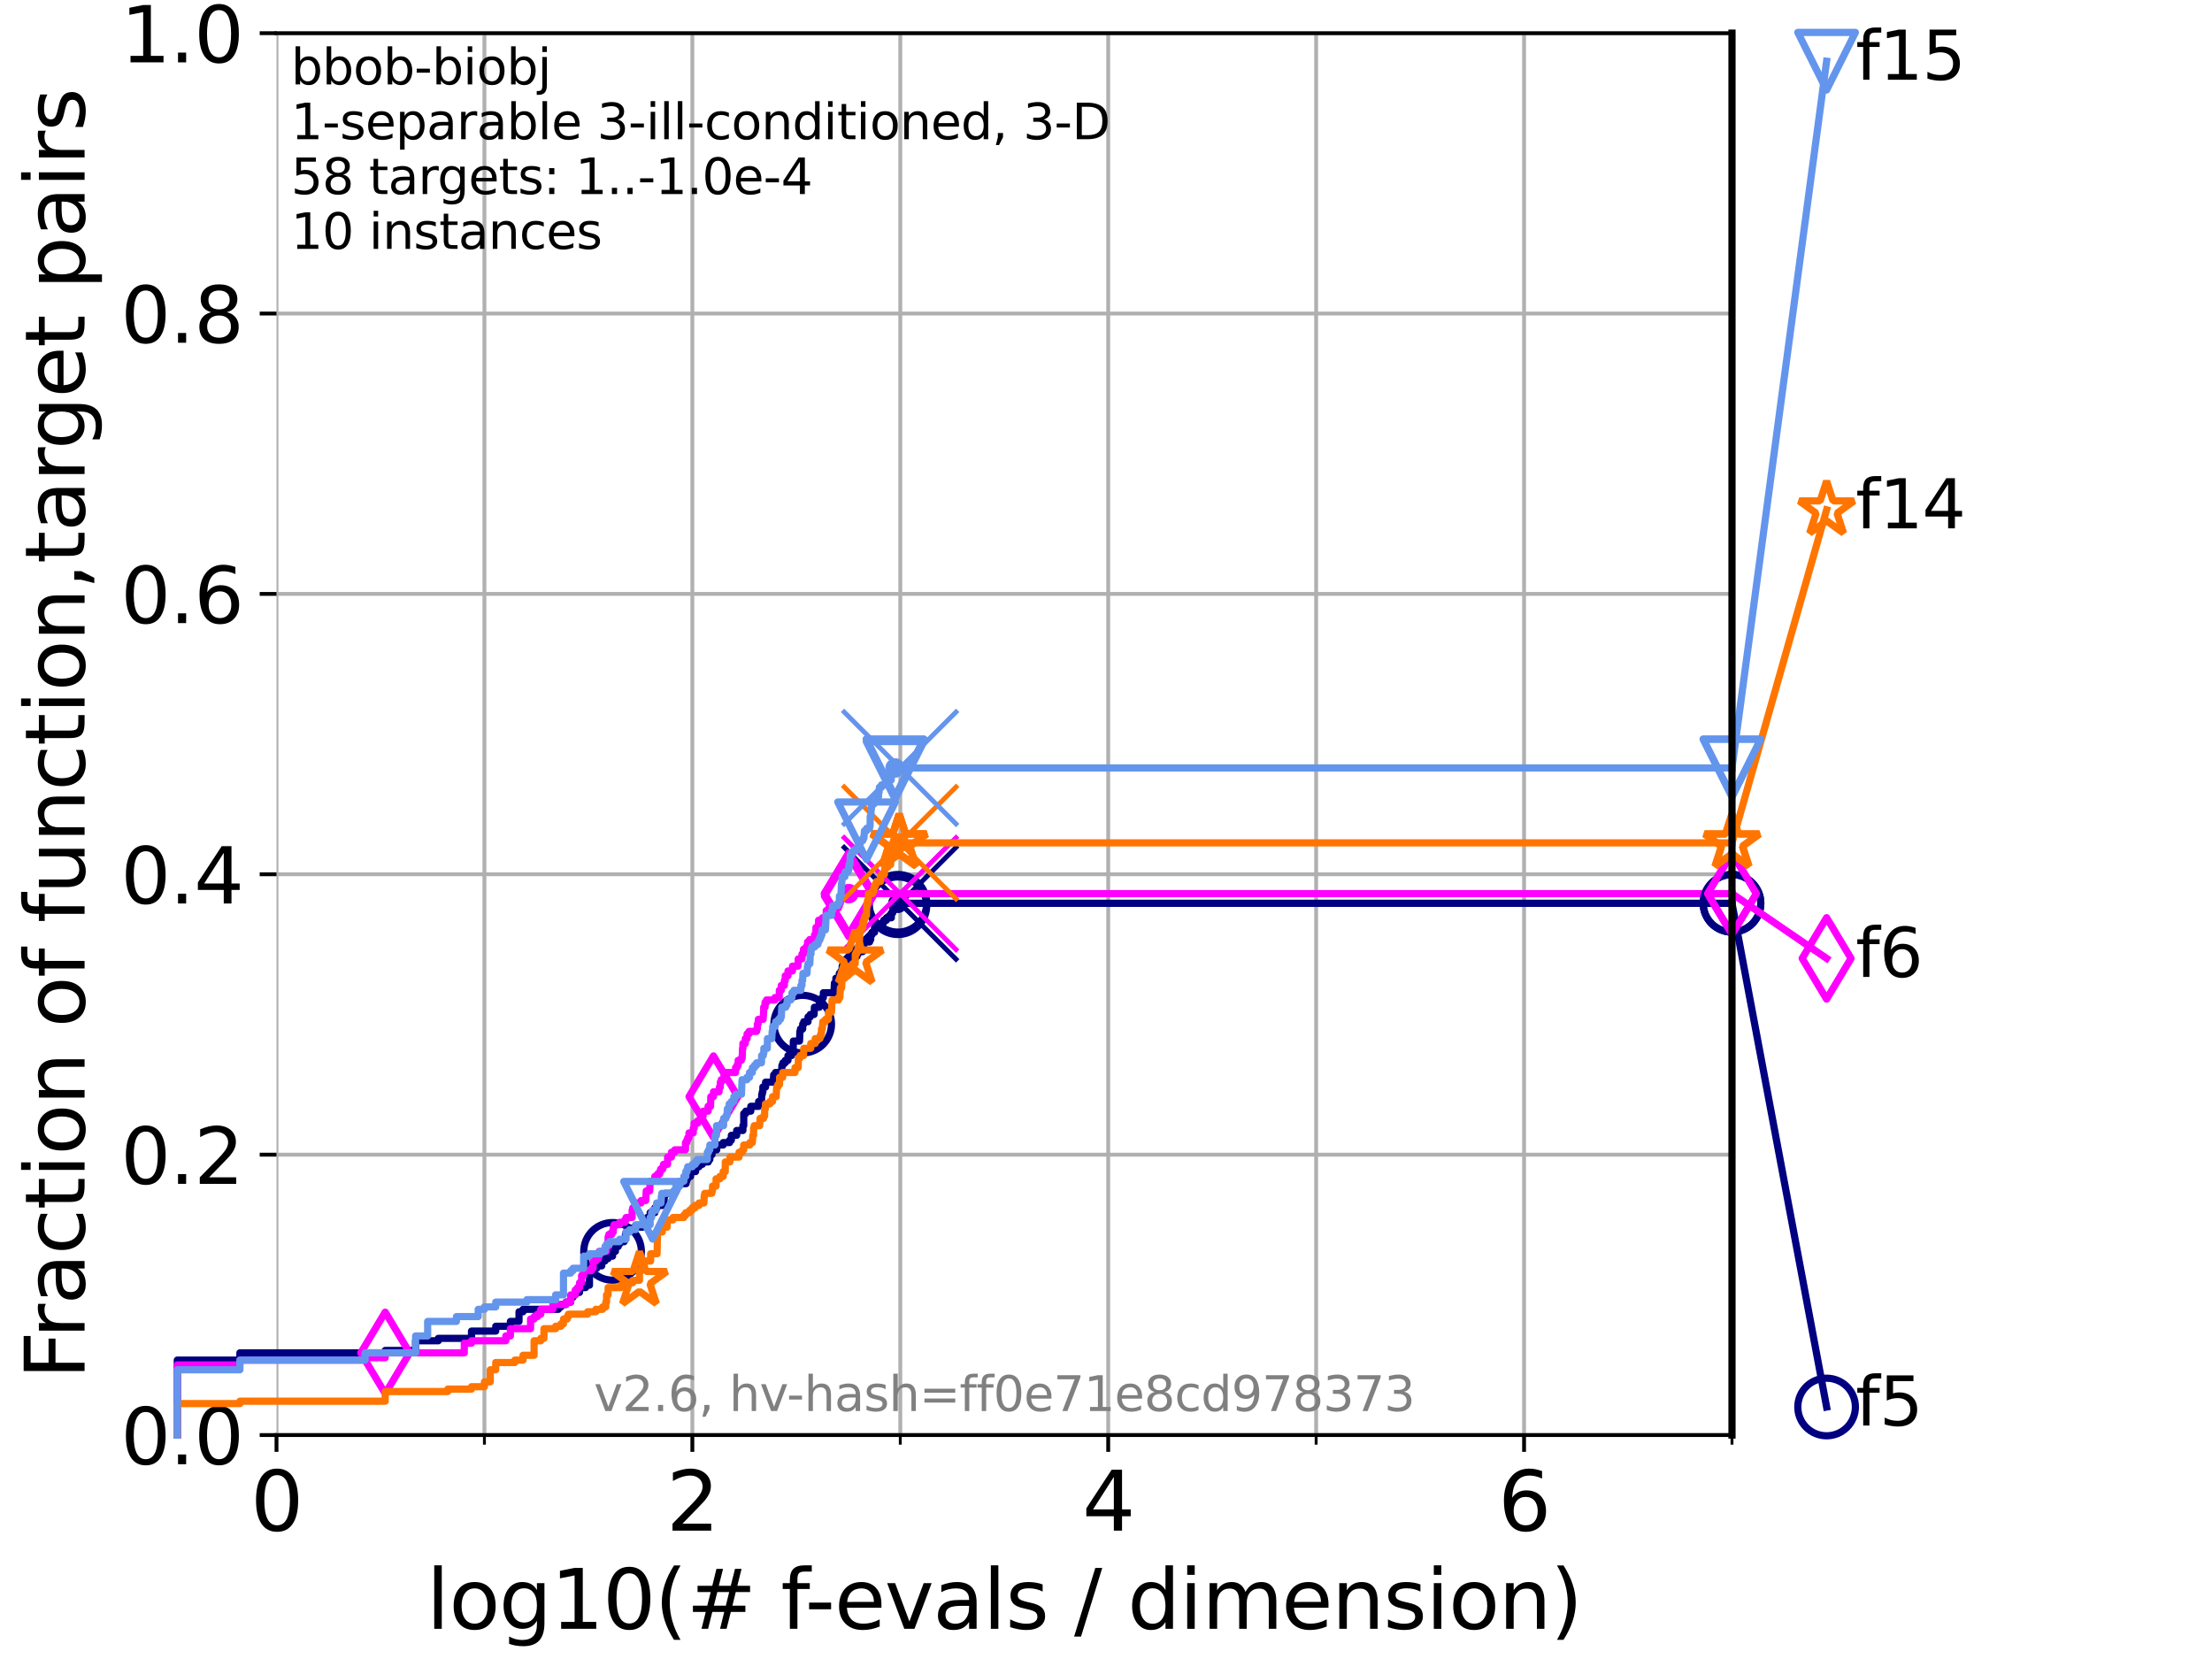 <?xml version="1.0" encoding="utf-8" standalone="no"?>
<!DOCTYPE svg PUBLIC "-//W3C//DTD SVG 1.1//EN"
  "http://www.w3.org/Graphics/SVG/1.1/DTD/svg11.dtd">
<svg xmlns:xlink="http://www.w3.org/1999/xlink" width="460.8pt" height="345.6pt" viewBox="0 0 460.8 345.6" xmlns="http://www.w3.org/2000/svg" version="1.1">
 <defs>
  <style type="text/css">*{stroke-linejoin: round; stroke-linecap: butt}</style>
 </defs>
 <g id="figure_1">
  <g id="patch_1">
   <path d="M 0 345.6 
L 460.8 345.6 
L 460.8 0 
L 0 0 
z
" style="fill: #ffffff"/>
  </g>
  <g id="axes_1">
   <g id="patch_2">
    <path d="M 57.6 298.944 
L 360.806 298.944 
L 360.806 6.912 
L 57.6 6.912 
z
" style="fill: #ffffff"/>
   </g>
   <g id="matplotlib.axis_1">
    <g id="xtick_1">
     <g id="line2d_1">
      <path d="M 57.6 298.944 
L 57.6 6.912 
" clip-path="url(#p58a0453fce)" style="fill: none; stroke: #b0b0b0; stroke-width: 0.8; stroke-linecap: square"/>
     </g>
     <g id="line2d_2">
      <defs>
       <path id="md296b50b0b" d="M 0 0 
L 0 3.5 
" style="stroke: #000000; stroke-width: 0.8"/>
      </defs>
      <g>
       <use xlink:href="#md296b50b0b" x="57.6" y="298.944" style="stroke: #000000; stroke-width: 0.8"/>
      </g>
     </g>
     <g id="text_1">
      <!-- 0 -->
      <g transform="translate(52.192 318.861) scale(0.17 -0.17)">
       <defs>
        <path id="DejaVuSans-30" d="M 2034 4250 
Q 1547 4250 1301 3770 
Q 1056 3291 1056 2328 
Q 1056 1369 1301 889 
Q 1547 409 2034 409 
Q 2525 409 2770 889 
Q 3016 1369 3016 2328 
Q 3016 3291 2770 3770 
Q 2525 4250 2034 4250 
z
M 2034 4750 
Q 2819 4750 3233 4129 
Q 3647 3509 3647 2328 
Q 3647 1150 3233 529 
Q 2819 -91 2034 -91 
Q 1250 -91 836 529 
Q 422 1150 422 2328 
Q 422 3509 836 4129 
Q 1250 4750 2034 4750 
z
" transform="scale(0.016)"/>
       </defs>
       <use xlink:href="#DejaVuSans-30"/>
      </g>
     </g>
    </g>
    <g id="xtick_2">
     <g id="line2d_3">
      <path d="M 144.23 298.944 
L 144.23 6.912 
" clip-path="url(#p58a0453fce)" style="fill: none; stroke: #b0b0b0; stroke-width: 0.8; stroke-linecap: square"/>
     </g>
     <g id="line2d_4">
      <g>
       <use xlink:href="#md296b50b0b" x="144.23" y="298.944" style="stroke: #000000; stroke-width: 0.8"/>
      </g>
     </g>
     <g id="text_2">
      <!-- 2 -->
      <g transform="translate(138.822 318.861) scale(0.17 -0.17)">
       <defs>
        <path id="DejaVuSans-32" d="M 1228 531 
L 3431 531 
L 3431 0 
L 469 0 
L 469 531 
Q 828 903 1448 1529 
Q 2069 2156 2228 2338 
Q 2531 2678 2651 2914 
Q 2772 3150 2772 3378 
Q 2772 3750 2511 3984 
Q 2250 4219 1831 4219 
Q 1534 4219 1204 4116 
Q 875 4013 500 3803 
L 500 4441 
Q 881 4594 1212 4672 
Q 1544 4750 1819 4750 
Q 2544 4750 2975 4387 
Q 3406 4025 3406 3419 
Q 3406 3131 3298 2873 
Q 3191 2616 2906 2266 
Q 2828 2175 2409 1742 
Q 1991 1309 1228 531 
z
" transform="scale(0.016)"/>
       </defs>
       <use xlink:href="#DejaVuSans-32"/>
      </g>
     </g>
    </g>
    <g id="xtick_3">
     <g id="line2d_5">
      <path d="M 230.861 298.944 
L 230.861 6.912 
" clip-path="url(#p58a0453fce)" style="fill: none; stroke: #b0b0b0; stroke-width: 0.8; stroke-linecap: square"/>
     </g>
     <g id="line2d_6">
      <g>
       <use xlink:href="#md296b50b0b" x="230.861" y="298.944" style="stroke: #000000; stroke-width: 0.8"/>
      </g>
     </g>
     <g id="text_3">
      <!-- 4 -->
      <g transform="translate(225.453 318.861) scale(0.17 -0.17)">
       <defs>
        <path id="DejaVuSans-34" d="M 2419 4116 
L 825 1625 
L 2419 1625 
L 2419 4116 
z
M 2253 4666 
L 3047 4666 
L 3047 1625 
L 3713 1625 
L 3713 1100 
L 3047 1100 
L 3047 0 
L 2419 0 
L 2419 1100 
L 313 1100 
L 313 1709 
L 2253 4666 
z
" transform="scale(0.016)"/>
       </defs>
       <use xlink:href="#DejaVuSans-34"/>
      </g>
     </g>
    </g>
    <g id="xtick_4">
     <g id="line2d_7">
      <path d="M 317.491 298.944 
L 317.491 6.912 
" clip-path="url(#p58a0453fce)" style="fill: none; stroke: #b0b0b0; stroke-width: 0.8; stroke-linecap: square"/>
     </g>
     <g id="line2d_8">
      <g>
       <use xlink:href="#md296b50b0b" x="317.491" y="298.944" style="stroke: #000000; stroke-width: 0.8"/>
      </g>
     </g>
     <g id="text_4">
      <!-- 6 -->
      <g transform="translate(312.083 318.861) scale(0.17 -0.17)">
       <defs>
        <path id="DejaVuSans-36" d="M 2113 2584 
Q 1688 2584 1439 2293 
Q 1191 2003 1191 1497 
Q 1191 994 1439 701 
Q 1688 409 2113 409 
Q 2538 409 2786 701 
Q 3034 994 3034 1497 
Q 3034 2003 2786 2293 
Q 2538 2584 2113 2584 
z
M 3366 4563 
L 3366 3988 
Q 3128 4100 2886 4159 
Q 2644 4219 2406 4219 
Q 1781 4219 1451 3797 
Q 1122 3375 1075 2522 
Q 1259 2794 1537 2939 
Q 1816 3084 2150 3084 
Q 2853 3084 3261 2657 
Q 3669 2231 3669 1497 
Q 3669 778 3244 343 
Q 2819 -91 2113 -91 
Q 1303 -91 875 529 
Q 447 1150 447 2328 
Q 447 3434 972 4092 
Q 1497 4750 2381 4750 
Q 2619 4750 2861 4703 
Q 3103 4656 3366 4563 
z
" transform="scale(0.016)"/>
       </defs>
       <use xlink:href="#DejaVuSans-36"/>
      </g>
     </g>
    </g>
    <g id="xtick_5">
     <g id="line2d_9">
      <path d="M 100.915 298.944 
L 100.915 6.912 
" clip-path="url(#p58a0453fce)" style="fill: none; stroke: #b0b0b0; stroke-width: 0.8; stroke-linecap: square"/>
     </g>
     <g id="line2d_10">
      <defs>
       <path id="m85ca931470" d="M 0 0 
L 0 2 
" style="stroke: #000000; stroke-width: 0.6"/>
      </defs>
      <g>
       <use xlink:href="#m85ca931470" x="100.915" y="298.944" style="stroke: #000000; stroke-width: 0.6"/>
      </g>
     </g>
    </g>
    <g id="xtick_6">
     <g id="line2d_11">
      <path d="M 187.546 298.944 
L 187.546 6.912 
" clip-path="url(#p58a0453fce)" style="fill: none; stroke: #b0b0b0; stroke-width: 0.8; stroke-linecap: square"/>
     </g>
     <g id="line2d_12">
      <g>
       <use xlink:href="#m85ca931470" x="187.546" y="298.944" style="stroke: #000000; stroke-width: 0.6"/>
      </g>
     </g>
    </g>
    <g id="xtick_7">
     <g id="line2d_13">
      <path d="M 274.176 298.944 
L 274.176 6.912 
" clip-path="url(#p58a0453fce)" style="fill: none; stroke: #b0b0b0; stroke-width: 0.8; stroke-linecap: square"/>
     </g>
     <g id="line2d_14">
      <g>
       <use xlink:href="#m85ca931470" x="274.176" y="298.944" style="stroke: #000000; stroke-width: 0.6"/>
      </g>
     </g>
    </g>
    <g id="xtick_8">
     <g id="line2d_15">
      <path d="M 360.806 298.944 
L 360.806 6.912 
" clip-path="url(#p58a0453fce)" style="fill: none; stroke: #b0b0b0; stroke-width: 0.8; stroke-linecap: square"/>
     </g>
     <g id="line2d_16">
      <g>
       <use xlink:href="#m85ca931470" x="360.806" y="298.944" style="stroke: #000000; stroke-width: 0.6"/>
      </g>
     </g>
    </g>
    <g id="text_5">
     <!-- log10(# f-evals / dimension) -->
     <g transform="translate(88.823 339.314) scale(0.17 -0.17)">
      <defs>
       <path id="DejaVuSans-6c" d="M 603 4863 
L 1178 4863 
L 1178 0 
L 603 0 
L 603 4863 
z
" transform="scale(0.016)"/>
       <path id="DejaVuSans-6f" d="M 1959 3097 
Q 1497 3097 1228 2736 
Q 959 2375 959 1747 
Q 959 1119 1226 758 
Q 1494 397 1959 397 
Q 2419 397 2687 759 
Q 2956 1122 2956 1747 
Q 2956 2369 2687 2733 
Q 2419 3097 1959 3097 
z
M 1959 3584 
Q 2709 3584 3137 3096 
Q 3566 2609 3566 1747 
Q 3566 888 3137 398 
Q 2709 -91 1959 -91 
Q 1206 -91 779 398 
Q 353 888 353 1747 
Q 353 2609 779 3096 
Q 1206 3584 1959 3584 
z
" transform="scale(0.016)"/>
       <path id="DejaVuSans-67" d="M 2906 1791 
Q 2906 2416 2648 2759 
Q 2391 3103 1925 3103 
Q 1463 3103 1205 2759 
Q 947 2416 947 1791 
Q 947 1169 1205 825 
Q 1463 481 1925 481 
Q 2391 481 2648 825 
Q 2906 1169 2906 1791 
z
M 3481 434 
Q 3481 -459 3084 -895 
Q 2688 -1331 1869 -1331 
Q 1566 -1331 1297 -1286 
Q 1028 -1241 775 -1147 
L 775 -588 
Q 1028 -725 1275 -790 
Q 1522 -856 1778 -856 
Q 2344 -856 2625 -561 
Q 2906 -266 2906 331 
L 2906 616 
Q 2728 306 2450 153 
Q 2172 0 1784 0 
Q 1141 0 747 490 
Q 353 981 353 1791 
Q 353 2603 747 3093 
Q 1141 3584 1784 3584 
Q 2172 3584 2450 3431 
Q 2728 3278 2906 2969 
L 2906 3500 
L 3481 3500 
L 3481 434 
z
" transform="scale(0.016)"/>
       <path id="DejaVuSans-31" d="M 794 531 
L 1825 531 
L 1825 4091 
L 703 3866 
L 703 4441 
L 1819 4666 
L 2450 4666 
L 2450 531 
L 3481 531 
L 3481 0 
L 794 0 
L 794 531 
z
" transform="scale(0.016)"/>
       <path id="DejaVuSans-28" d="M 1984 4856 
Q 1566 4138 1362 3434 
Q 1159 2731 1159 2009 
Q 1159 1288 1364 580 
Q 1569 -128 1984 -844 
L 1484 -844 
Q 1016 -109 783 600 
Q 550 1309 550 2009 
Q 550 2706 781 3412 
Q 1013 4119 1484 4856 
L 1984 4856 
z
" transform="scale(0.016)"/>
       <path id="DejaVuSans-23" d="M 3272 2816 
L 2363 2816 
L 2100 1772 
L 3016 1772 
L 3272 2816 
z
M 2803 4594 
L 2478 3297 
L 3391 3297 
L 3719 4594 
L 4219 4594 
L 3897 3297 
L 4872 3297 
L 4872 2816 
L 3775 2816 
L 3519 1772 
L 4513 1772 
L 4513 1294 
L 3397 1294 
L 3072 0 
L 2572 0 
L 2894 1294 
L 1978 1294 
L 1656 0 
L 1153 0 
L 1478 1294 
L 494 1294 
L 494 1772 
L 1594 1772 
L 1856 2816 
L 850 2816 
L 850 3297 
L 1978 3297 
L 2297 4594 
L 2803 4594 
z
" transform="scale(0.016)"/>
       <path id="DejaVuSans-20" transform="scale(0.016)"/>
       <path id="DejaVuSans-66" d="M 2375 4863 
L 2375 4384 
L 1825 4384 
Q 1516 4384 1395 4259 
Q 1275 4134 1275 3809 
L 1275 3500 
L 2222 3500 
L 2222 3053 
L 1275 3053 
L 1275 0 
L 697 0 
L 697 3053 
L 147 3053 
L 147 3500 
L 697 3500 
L 697 3744 
Q 697 4328 969 4595 
Q 1241 4863 1831 4863 
L 2375 4863 
z
" transform="scale(0.016)"/>
       <path id="DejaVuSans-2d" d="M 313 2009 
L 1997 2009 
L 1997 1497 
L 313 1497 
L 313 2009 
z
" transform="scale(0.016)"/>
       <path id="DejaVuSans-65" d="M 3597 1894 
L 3597 1613 
L 953 1613 
Q 991 1019 1311 708 
Q 1631 397 2203 397 
Q 2534 397 2845 478 
Q 3156 559 3463 722 
L 3463 178 
Q 3153 47 2828 -22 
Q 2503 -91 2169 -91 
Q 1331 -91 842 396 
Q 353 884 353 1716 
Q 353 2575 817 3079 
Q 1281 3584 2069 3584 
Q 2775 3584 3186 3129 
Q 3597 2675 3597 1894 
z
M 3022 2063 
Q 3016 2534 2758 2815 
Q 2500 3097 2075 3097 
Q 1594 3097 1305 2825 
Q 1016 2553 972 2059 
L 3022 2063 
z
" transform="scale(0.016)"/>
       <path id="DejaVuSans-76" d="M 191 3500 
L 800 3500 
L 1894 563 
L 2988 3500 
L 3597 3500 
L 2284 0 
L 1503 0 
L 191 3500 
z
" transform="scale(0.016)"/>
       <path id="DejaVuSans-61" d="M 2194 1759 
Q 1497 1759 1228 1600 
Q 959 1441 959 1056 
Q 959 750 1161 570 
Q 1363 391 1709 391 
Q 2188 391 2477 730 
Q 2766 1069 2766 1631 
L 2766 1759 
L 2194 1759 
z
M 3341 1997 
L 3341 0 
L 2766 0 
L 2766 531 
Q 2569 213 2275 61 
Q 1981 -91 1556 -91 
Q 1019 -91 701 211 
Q 384 513 384 1019 
Q 384 1609 779 1909 
Q 1175 2209 1959 2209 
L 2766 2209 
L 2766 2266 
Q 2766 2663 2505 2880 
Q 2244 3097 1772 3097 
Q 1472 3097 1187 3025 
Q 903 2953 641 2809 
L 641 3341 
Q 956 3463 1253 3523 
Q 1550 3584 1831 3584 
Q 2591 3584 2966 3190 
Q 3341 2797 3341 1997 
z
" transform="scale(0.016)"/>
       <path id="DejaVuSans-73" d="M 2834 3397 
L 2834 2853 
Q 2591 2978 2328 3040 
Q 2066 3103 1784 3103 
Q 1356 3103 1142 2972 
Q 928 2841 928 2578 
Q 928 2378 1081 2264 
Q 1234 2150 1697 2047 
L 1894 2003 
Q 2506 1872 2764 1633 
Q 3022 1394 3022 966 
Q 3022 478 2636 193 
Q 2250 -91 1575 -91 
Q 1294 -91 989 -36 
Q 684 19 347 128 
L 347 722 
Q 666 556 975 473 
Q 1284 391 1588 391 
Q 1994 391 2212 530 
Q 2431 669 2431 922 
Q 2431 1156 2273 1281 
Q 2116 1406 1581 1522 
L 1381 1569 
Q 847 1681 609 1914 
Q 372 2147 372 2553 
Q 372 3047 722 3315 
Q 1072 3584 1716 3584 
Q 2034 3584 2315 3537 
Q 2597 3491 2834 3397 
z
" transform="scale(0.016)"/>
       <path id="DejaVuSans-2f" d="M 1625 4666 
L 2156 4666 
L 531 -594 
L 0 -594 
L 1625 4666 
z
" transform="scale(0.016)"/>
       <path id="DejaVuSans-64" d="M 2906 2969 
L 2906 4863 
L 3481 4863 
L 3481 0 
L 2906 0 
L 2906 525 
Q 2725 213 2448 61 
Q 2172 -91 1784 -91 
Q 1150 -91 751 415 
Q 353 922 353 1747 
Q 353 2572 751 3078 
Q 1150 3584 1784 3584 
Q 2172 3584 2448 3432 
Q 2725 3281 2906 2969 
z
M 947 1747 
Q 947 1113 1208 752 
Q 1469 391 1925 391 
Q 2381 391 2643 752 
Q 2906 1113 2906 1747 
Q 2906 2381 2643 2742 
Q 2381 3103 1925 3103 
Q 1469 3103 1208 2742 
Q 947 2381 947 1747 
z
" transform="scale(0.016)"/>
       <path id="DejaVuSans-69" d="M 603 3500 
L 1178 3500 
L 1178 0 
L 603 0 
L 603 3500 
z
M 603 4863 
L 1178 4863 
L 1178 4134 
L 603 4134 
L 603 4863 
z
" transform="scale(0.016)"/>
       <path id="DejaVuSans-6d" d="M 3328 2828 
Q 3544 3216 3844 3400 
Q 4144 3584 4550 3584 
Q 5097 3584 5394 3201 
Q 5691 2819 5691 2113 
L 5691 0 
L 5113 0 
L 5113 2094 
Q 5113 2597 4934 2840 
Q 4756 3084 4391 3084 
Q 3944 3084 3684 2787 
Q 3425 2491 3425 1978 
L 3425 0 
L 2847 0 
L 2847 2094 
Q 2847 2600 2669 2842 
Q 2491 3084 2119 3084 
Q 1678 3084 1418 2786 
Q 1159 2488 1159 1978 
L 1159 0 
L 581 0 
L 581 3500 
L 1159 3500 
L 1159 2956 
Q 1356 3278 1631 3431 
Q 1906 3584 2284 3584 
Q 2666 3584 2933 3390 
Q 3200 3197 3328 2828 
z
" transform="scale(0.016)"/>
       <path id="DejaVuSans-6e" d="M 3513 2113 
L 3513 0 
L 2938 0 
L 2938 2094 
Q 2938 2591 2744 2837 
Q 2550 3084 2163 3084 
Q 1697 3084 1428 2787 
Q 1159 2491 1159 1978 
L 1159 0 
L 581 0 
L 581 3500 
L 1159 3500 
L 1159 2956 
Q 1366 3272 1645 3428 
Q 1925 3584 2291 3584 
Q 2894 3584 3203 3211 
Q 3513 2838 3513 2113 
z
" transform="scale(0.016)"/>
       <path id="DejaVuSans-29" d="M 513 4856 
L 1013 4856 
Q 1481 4119 1714 3412 
Q 1947 2706 1947 2009 
Q 1947 1309 1714 600 
Q 1481 -109 1013 -844 
L 513 -844 
Q 928 -128 1133 580 
Q 1338 1288 1338 2009 
Q 1338 2731 1133 3434 
Q 928 4138 513 4856 
z
" transform="scale(0.016)"/>
      </defs>
      <use xlink:href="#DejaVuSans-6c"/>
      <use xlink:href="#DejaVuSans-6f" x="27.783"/>
      <use xlink:href="#DejaVuSans-67" x="88.965"/>
      <use xlink:href="#DejaVuSans-31" x="152.441"/>
      <use xlink:href="#DejaVuSans-30" x="216.064"/>
      <use xlink:href="#DejaVuSans-28" x="279.688"/>
      <use xlink:href="#DejaVuSans-23" x="318.701"/>
      <use xlink:href="#DejaVuSans-20" x="402.49"/>
      <use xlink:href="#DejaVuSans-66" x="434.277"/>
      <use xlink:href="#DejaVuSans-2d" x="463.982"/>
      <use xlink:href="#DejaVuSans-65" x="500.066"/>
      <use xlink:href="#DejaVuSans-76" x="561.59"/>
      <use xlink:href="#DejaVuSans-61" x="620.77"/>
      <use xlink:href="#DejaVuSans-6c" x="682.049"/>
      <use xlink:href="#DejaVuSans-73" x="709.832"/>
      <use xlink:href="#DejaVuSans-20" x="761.932"/>
      <use xlink:href="#DejaVuSans-2f" x="793.719"/>
      <use xlink:href="#DejaVuSans-20" x="827.41"/>
      <use xlink:href="#DejaVuSans-64" x="859.197"/>
      <use xlink:href="#DejaVuSans-69" x="922.674"/>
      <use xlink:href="#DejaVuSans-6d" x="950.457"/>
      <use xlink:href="#DejaVuSans-65" x="1047.869"/>
      <use xlink:href="#DejaVuSans-6e" x="1109.393"/>
      <use xlink:href="#DejaVuSans-73" x="1172.771"/>
      <use xlink:href="#DejaVuSans-69" x="1224.871"/>
      <use xlink:href="#DejaVuSans-6f" x="1252.654"/>
      <use xlink:href="#DejaVuSans-6e" x="1313.836"/>
      <use xlink:href="#DejaVuSans-29" x="1377.215"/>
     </g>
    </g>
   </g>
   <g id="matplotlib.axis_2">
    <g id="ytick_1">
     <g id="line2d_17">
      <path d="M 57.6 298.944 
L 360.806 298.944 
" clip-path="url(#p58a0453fce)" style="fill: none; stroke: #b0b0b0; stroke-width: 0.8; stroke-linecap: square"/>
     </g>
     <g id="line2d_18">
      <defs>
       <path id="me97c7f5896" d="M 0 0 
L -3.5 0 
" style="stroke: #000000; stroke-width: 0.8"/>
      </defs>
      <g>
       <use xlink:href="#me97c7f5896" x="57.6" y="298.944" style="stroke: #000000; stroke-width: 0.8"/>
      </g>
     </g>
     <g id="text_6">
      <!-- 0.0 -->
      <g transform="translate(25.155 305.023) scale(0.16 -0.16)">
       <defs>
        <path id="DejaVuSans-2e" d="M 684 794 
L 1344 794 
L 1344 0 
L 684 0 
L 684 794 
z
" transform="scale(0.016)"/>
       </defs>
       <use xlink:href="#DejaVuSans-30"/>
       <use xlink:href="#DejaVuSans-2e" x="63.623"/>
       <use xlink:href="#DejaVuSans-30" x="95.41"/>
      </g>
     </g>
    </g>
    <g id="ytick_2">
     <g id="line2d_19">
      <path d="M 57.6 240.538 
L 360.806 240.538 
" clip-path="url(#p58a0453fce)" style="fill: none; stroke: #b0b0b0; stroke-width: 0.8; stroke-linecap: square"/>
     </g>
     <g id="line2d_20">
      <g>
       <use xlink:href="#me97c7f5896" x="57.6" y="240.538" style="stroke: #000000; stroke-width: 0.8"/>
      </g>
     </g>
     <g id="text_7">
      <!-- 0.2 -->
      <g transform="translate(25.155 246.616) scale(0.16 -0.16)">
       <use xlink:href="#DejaVuSans-30"/>
       <use xlink:href="#DejaVuSans-2e" x="63.623"/>
       <use xlink:href="#DejaVuSans-32" x="95.41"/>
      </g>
     </g>
    </g>
    <g id="ytick_3">
     <g id="line2d_21">
      <path d="M 57.6 182.131 
L 360.806 182.131 
" clip-path="url(#p58a0453fce)" style="fill: none; stroke: #b0b0b0; stroke-width: 0.8; stroke-linecap: square"/>
     </g>
     <g id="line2d_22">
      <g>
       <use xlink:href="#me97c7f5896" x="57.6" y="182.131" style="stroke: #000000; stroke-width: 0.8"/>
      </g>
     </g>
     <g id="text_8">
      <!-- 0.4 -->
      <g transform="translate(25.155 188.21) scale(0.16 -0.16)">
       <use xlink:href="#DejaVuSans-30"/>
       <use xlink:href="#DejaVuSans-2e" x="63.623"/>
       <use xlink:href="#DejaVuSans-34" x="95.41"/>
      </g>
     </g>
    </g>
    <g id="ytick_4">
     <g id="line2d_23">
      <path d="M 57.6 123.725 
L 360.806 123.725 
" clip-path="url(#p58a0453fce)" style="fill: none; stroke: #b0b0b0; stroke-width: 0.8; stroke-linecap: square"/>
     </g>
     <g id="line2d_24">
      <g>
       <use xlink:href="#me97c7f5896" x="57.6" y="123.725" style="stroke: #000000; stroke-width: 0.8"/>
      </g>
     </g>
     <g id="text_9">
      <!-- 0.6 -->
      <g transform="translate(25.155 129.804) scale(0.16 -0.16)">
       <use xlink:href="#DejaVuSans-30"/>
       <use xlink:href="#DejaVuSans-2e" x="63.623"/>
       <use xlink:href="#DejaVuSans-36" x="95.41"/>
      </g>
     </g>
    </g>
    <g id="ytick_5">
     <g id="line2d_25">
      <path d="M 57.6 65.318 
L 360.806 65.318 
" clip-path="url(#p58a0453fce)" style="fill: none; stroke: #b0b0b0; stroke-width: 0.8; stroke-linecap: square"/>
     </g>
     <g id="line2d_26">
      <g>
       <use xlink:href="#me97c7f5896" x="57.6" y="65.318" style="stroke: #000000; stroke-width: 0.8"/>
      </g>
     </g>
     <g id="text_10">
      <!-- 0.8 -->
      <g transform="translate(25.155 71.397) scale(0.16 -0.16)">
       <defs>
        <path id="DejaVuSans-38" d="M 2034 2216 
Q 1584 2216 1326 1975 
Q 1069 1734 1069 1313 
Q 1069 891 1326 650 
Q 1584 409 2034 409 
Q 2484 409 2743 651 
Q 3003 894 3003 1313 
Q 3003 1734 2745 1975 
Q 2488 2216 2034 2216 
z
M 1403 2484 
Q 997 2584 770 2862 
Q 544 3141 544 3541 
Q 544 4100 942 4425 
Q 1341 4750 2034 4750 
Q 2731 4750 3128 4425 
Q 3525 4100 3525 3541 
Q 3525 3141 3298 2862 
Q 3072 2584 2669 2484 
Q 3125 2378 3379 2068 
Q 3634 1759 3634 1313 
Q 3634 634 3220 271 
Q 2806 -91 2034 -91 
Q 1263 -91 848 271 
Q 434 634 434 1313 
Q 434 1759 690 2068 
Q 947 2378 1403 2484 
z
M 1172 3481 
Q 1172 3119 1398 2916 
Q 1625 2713 2034 2713 
Q 2441 2713 2670 2916 
Q 2900 3119 2900 3481 
Q 2900 3844 2670 4047 
Q 2441 4250 2034 4250 
Q 1625 4250 1398 4047 
Q 1172 3844 1172 3481 
z
" transform="scale(0.016)"/>
       </defs>
       <use xlink:href="#DejaVuSans-30"/>
       <use xlink:href="#DejaVuSans-2e" x="63.623"/>
       <use xlink:href="#DejaVuSans-38" x="95.41"/>
      </g>
     </g>
    </g>
    <g id="ytick_6">
     <g id="line2d_27">
      <path d="M 57.6 6.912 
L 360.806 6.912 
" clip-path="url(#p58a0453fce)" style="fill: none; stroke: #b0b0b0; stroke-width: 0.8; stroke-linecap: square"/>
     </g>
     <g id="line2d_28">
      <g>
       <use xlink:href="#me97c7f5896" x="57.6" y="6.912" style="stroke: #000000; stroke-width: 0.8"/>
      </g>
     </g>
     <g id="text_11">
      <!-- 1.0 -->
      <g transform="translate(25.155 12.991) scale(0.16 -0.16)">
       <use xlink:href="#DejaVuSans-31"/>
       <use xlink:href="#DejaVuSans-2e" x="63.623"/>
       <use xlink:href="#DejaVuSans-30" x="95.41"/>
      </g>
     </g>
    </g>
    <g id="text_12">
     <!-- Fraction of function,target pairs -->
     <g transform="translate(17.62 287.313) rotate(-90) scale(0.17 -0.17)">
      <defs>
       <path id="DejaVuSans-46" d="M 628 4666 
L 3309 4666 
L 3309 4134 
L 1259 4134 
L 1259 2759 
L 3109 2759 
L 3109 2228 
L 1259 2228 
L 1259 0 
L 628 0 
L 628 4666 
z
" transform="scale(0.016)"/>
       <path id="DejaVuSans-72" d="M 2631 2963 
Q 2534 3019 2420 3045 
Q 2306 3072 2169 3072 
Q 1681 3072 1420 2755 
Q 1159 2438 1159 1844 
L 1159 0 
L 581 0 
L 581 3500 
L 1159 3500 
L 1159 2956 
Q 1341 3275 1631 3429 
Q 1922 3584 2338 3584 
Q 2397 3584 2469 3576 
Q 2541 3569 2628 3553 
L 2631 2963 
z
" transform="scale(0.016)"/>
       <path id="DejaVuSans-63" d="M 3122 3366 
L 3122 2828 
Q 2878 2963 2633 3030 
Q 2388 3097 2138 3097 
Q 1578 3097 1268 2742 
Q 959 2388 959 1747 
Q 959 1106 1268 751 
Q 1578 397 2138 397 
Q 2388 397 2633 464 
Q 2878 531 3122 666 
L 3122 134 
Q 2881 22 2623 -34 
Q 2366 -91 2075 -91 
Q 1284 -91 818 406 
Q 353 903 353 1747 
Q 353 2603 823 3093 
Q 1294 3584 2113 3584 
Q 2378 3584 2631 3529 
Q 2884 3475 3122 3366 
z
" transform="scale(0.016)"/>
       <path id="DejaVuSans-74" d="M 1172 4494 
L 1172 3500 
L 2356 3500 
L 2356 3053 
L 1172 3053 
L 1172 1153 
Q 1172 725 1289 603 
Q 1406 481 1766 481 
L 2356 481 
L 2356 0 
L 1766 0 
Q 1100 0 847 248 
Q 594 497 594 1153 
L 594 3053 
L 172 3053 
L 172 3500 
L 594 3500 
L 594 4494 
L 1172 4494 
z
" transform="scale(0.016)"/>
       <path id="DejaVuSans-75" d="M 544 1381 
L 544 3500 
L 1119 3500 
L 1119 1403 
Q 1119 906 1312 657 
Q 1506 409 1894 409 
Q 2359 409 2629 706 
Q 2900 1003 2900 1516 
L 2900 3500 
L 3475 3500 
L 3475 0 
L 2900 0 
L 2900 538 
Q 2691 219 2414 64 
Q 2138 -91 1772 -91 
Q 1169 -91 856 284 
Q 544 659 544 1381 
z
M 1991 3584 
L 1991 3584 
z
" transform="scale(0.016)"/>
       <path id="DejaVuSans-2c" d="M 750 794 
L 1409 794 
L 1409 256 
L 897 -744 
L 494 -744 
L 750 256 
L 750 794 
z
" transform="scale(0.016)"/>
       <path id="DejaVuSans-70" d="M 1159 525 
L 1159 -1331 
L 581 -1331 
L 581 3500 
L 1159 3500 
L 1159 2969 
Q 1341 3281 1617 3432 
Q 1894 3584 2278 3584 
Q 2916 3584 3314 3078 
Q 3713 2572 3713 1747 
Q 3713 922 3314 415 
Q 2916 -91 2278 -91 
Q 1894 -91 1617 61 
Q 1341 213 1159 525 
z
M 3116 1747 
Q 3116 2381 2855 2742 
Q 2594 3103 2138 3103 
Q 1681 3103 1420 2742 
Q 1159 2381 1159 1747 
Q 1159 1113 1420 752 
Q 1681 391 2138 391 
Q 2594 391 2855 752 
Q 3116 1113 3116 1747 
z
" transform="scale(0.016)"/>
      </defs>
      <use xlink:href="#DejaVuSans-46"/>
      <use xlink:href="#DejaVuSans-72" x="50.27"/>
      <use xlink:href="#DejaVuSans-61" x="91.383"/>
      <use xlink:href="#DejaVuSans-63" x="152.662"/>
      <use xlink:href="#DejaVuSans-74" x="207.643"/>
      <use xlink:href="#DejaVuSans-69" x="246.852"/>
      <use xlink:href="#DejaVuSans-6f" x="274.635"/>
      <use xlink:href="#DejaVuSans-6e" x="335.816"/>
      <use xlink:href="#DejaVuSans-20" x="399.195"/>
      <use xlink:href="#DejaVuSans-6f" x="430.982"/>
      <use xlink:href="#DejaVuSans-66" x="492.164"/>
      <use xlink:href="#DejaVuSans-20" x="527.369"/>
      <use xlink:href="#DejaVuSans-66" x="559.156"/>
      <use xlink:href="#DejaVuSans-75" x="594.361"/>
      <use xlink:href="#DejaVuSans-6e" x="657.74"/>
      <use xlink:href="#DejaVuSans-63" x="721.119"/>
      <use xlink:href="#DejaVuSans-74" x="776.1"/>
      <use xlink:href="#DejaVuSans-69" x="815.309"/>
      <use xlink:href="#DejaVuSans-6f" x="843.092"/>
      <use xlink:href="#DejaVuSans-6e" x="904.273"/>
      <use xlink:href="#DejaVuSans-2c" x="967.652"/>
      <use xlink:href="#DejaVuSans-74" x="999.439"/>
      <use xlink:href="#DejaVuSans-61" x="1038.648"/>
      <use xlink:href="#DejaVuSans-72" x="1099.928"/>
      <use xlink:href="#DejaVuSans-67" x="1139.291"/>
      <use xlink:href="#DejaVuSans-65" x="1202.768"/>
      <use xlink:href="#DejaVuSans-74" x="1264.291"/>
      <use xlink:href="#DejaVuSans-20" x="1303.5"/>
      <use xlink:href="#DejaVuSans-70" x="1335.287"/>
      <use xlink:href="#DejaVuSans-61" x="1398.764"/>
      <use xlink:href="#DejaVuSans-69" x="1460.043"/>
      <use xlink:href="#DejaVuSans-72" x="1487.826"/>
      <use xlink:href="#DejaVuSans-73" x="1528.939"/>
     </g>
    </g>
   </g>
   <g id="line2d_29">
    <defs>
     <path id="m4de614ced0" d="M 0 1.5 
C 0.398 1.5 0.779 1.342 1.061 1.061 
C 1.342 0.779 1.5 0.398 1.5 0 
C 1.5 -0.398 1.342 -0.779 1.061 -1.061 
C 0.779 -1.342 0.398 -1.5 0 -1.5 
C -0.398 -1.5 -0.779 -1.342 -1.061 -1.061 
C -1.342 -0.779 -1.5 -0.398 -1.5 0 
C -1.5 0.398 -1.342 0.779 -1.061 1.061 
C -0.779 1.342 -0.398 1.5 0 1.5 
z
" style="stroke: #000080"/>
    </defs>
    <g>
     <use xlink:href="#m4de614ced0" x="187.044" y="188.173" style="fill: #000080; stroke: #000080"/>
     <use xlink:href="#m4de614ced0" x="187.044" y="188.173" style="fill: #000080; stroke: #000080"/>
    </g>
   </g>
   <g id="line2d_30">
    <path d="M 36.933 298.944 
L 36.933 283.335 
L 49.973 283.335 
L 49.973 281.825 
L 80.249 281.825 
L 80.249 281.321 
L 86.578 281.321 
L 86.578 279.307 
L 91.306 279.307 
L 91.306 278.804 
L 98.223 278.804 
L 98.223 277.293 
L 103.27 277.293 
L 103.27 276.286 
L 106.327 276.286 
L 106.327 275.279 
L 108.12 275.279 
L 108.12 273.265 
L 108.956 273.265 
L 108.956 272.762 
L 116.309 272.762 
L 116.309 272.258 
L 116.854 272.258 
L 116.854 271.755 
L 117.9 271.755 
L 117.9 271.251 
L 118.89 271.251 
L 118.89 270.244 
L 119.366 270.244 
L 119.366 269.741 
L 119.831 269.741 
L 119.831 269.237 
L 120.727 269.237 
L 120.727 268.23 
L 121.995 268.23 
L 121.995 267.727 
L 122.796 267.727 
L 122.796 265.209 
L 123.184 265.209 
L 123.184 264.202 
L 124.302 264.202 
L 124.302 263.699 
L 125.357 263.699 
L 125.357 262.692 
L 126.029 262.692 
L 126.029 262.188 
L 126.677 262.188 
L 126.677 261.685 
L 127.61 261.685 
L 127.61 260.678 
L 128.208 260.678 
L 128.208 259.671 
L 128.786 259.671 
L 128.786 259.167 
L 129.069 259.167 
L 129.069 258.664 
L 130.027 258.664 
L 130.027 258.16 
L 130.292 258.16 
L 130.292 257.153 
L 130.423 257.153 
L 130.423 256.65 
L 130.811 256.65 
L 130.811 256.146 
L 132.049 256.146 
L 132.049 255.643 
L 133.875 255.643 
L 133.875 255.139 
L 134.091 255.139 
L 134.198 254.132 
L 134.829 254.132 
L 134.829 253.629 
L 135.439 253.629 
L 135.439 252.622 
L 136.414 252.622 
L 136.414 251.615 
L 136.883 251.615 
L 136.883 251.111 
L 138.138 251.111 
L 138.138 250.608 
L 138.31 250.608 
L 138.396 249.097 
L 138.566 249.097 
L 138.566 248.594 
L 140.421 248.594 
L 140.421 248.09 
L 140.876 248.09 
L 140.951 247.083 
L 141.247 247.083 
L 141.247 246.58 
L 142.933 246.58 
L 142.933 246.076 
L 143.066 246.076 
L 143.066 245.573 
L 143.265 245.573 
L 143.265 245.069 
L 143.85 245.069 
L 143.914 244.062 
L 144.908 244.062 
L 144.908 243.055 
L 145.62 243.055 
L 145.62 242.552 
L 146.306 242.552 
L 146.306 242.048 
L 147.555 242.048 
L 147.555 241.545 
L 147.868 241.545 
L 147.868 240.538 
L 148.327 240.538 
L 148.327 239.531 
L 149.31 239.531 
L 149.31 238.524 
L 150.649 238.524 
L 150.649 238.02 
L 151.983 238.02 
L 151.983 237.517 
L 152.353 237.517 
L 152.353 236.51 
L 153.46 236.51 
L 153.46 235.503 
L 154.758 235.503 
L 154.758 234.496 
L 154.936 234.496 
L 154.936 231.978 
L 155.357 231.978 
L 155.357 231.475 
L 156.403 231.475 
L 156.403 230.468 
L 158.037 230.468 
L 158.037 229.461 
L 158.63 229.461 
L 158.688 227.95 
L 158.804 227.95 
L 158.804 227.447 
L 158.919 227.447 
L 158.919 226.44 
L 159.485 226.44 
L 159.485 225.432 
L 161.087 225.432 
L 161.164 223.922 
L 161.542 223.922 
L 161.542 223.418 
L 162.799 223.418 
L 162.892 221.908 
L 163.1 221.908 
L 163.1 221.404 
L 163.577 221.404 
L 163.577 220.901 
L 164.151 220.901 
L 164.151 219.894 
L 164.897 219.894 
L 164.897 218.887 
L 165.228 218.887 
L 165.27 216.873 
L 166.556 216.873 
L 166.633 214.859 
L 166.747 214.859 
L 166.747 214.355 
L 167.215 214.355 
L 167.215 213.348 
L 167.435 213.348 
L 167.435 212.845 
L 168.327 212.845 
L 168.327 211.838 
L 168.791 211.838 
L 168.791 211.334 
L 169.59 211.334 
L 169.655 209.824 
L 170.697 209.824 
L 170.697 208.817 
L 171.271 208.817 
L 171.271 207.81 
L 171.523 207.81 
L 171.523 206.803 
L 173.725 206.803 
L 173.83 204.789 
L 174.126 204.789 
L 174.126 203.782 
L 174.842 203.782 
L 174.842 202.775 
L 175.196 202.775 
L 175.196 202.271 
L 175.436 202.271 
L 175.436 201.264 
L 175.614 201.264 
L 175.614 200.257 
L 177.015 200.257 
L 177.015 199.25 
L 178.523 199.25 
L 178.523 198.747 
L 178.764 198.747 
L 178.764 198.243 
L 179.71 198.243 
L 179.71 197.236 
L 179.928 197.236 
L 179.928 196.229 
L 181.156 196.229 
L 181.156 195.726 
L 181.383 195.726 
L 181.383 194.719 
L 181.66 194.719 
L 181.66 194.215 
L 182.184 194.215 
L 182.184 193.208 
L 183.143 193.208 
L 183.143 192.705 
L 183.866 192.705 
L 183.866 192.201 
L 184.093 192.201 
L 184.093 191.698 
L 184.665 191.698 
L 184.665 191.194 
L 185.682 191.194 
L 185.682 190.187 
L 185.97 190.187 
L 185.97 189.18 
L 186.481 189.18 
L 186.481 188.677 
L 187.044 188.677 
L 187.044 188.173 
L 360.806 188.173 
L 360.806 188.173 
" style="fill: none; stroke: #000080; stroke-width: 1.5; stroke-linecap: square"/>
   </g>
   <g id="line2d_31">
    <defs>
     <path id="md8b623ebcd" d="M 0 6 
C 1.591 6 3.117 5.368 4.243 4.243 
C 5.368 3.117 6 1.591 6 0 
C 6 -1.591 5.368 -3.117 4.243 -4.243 
C 3.117 -5.368 1.591 -6 0 -6 
C -1.591 -6 -3.117 -5.368 -4.243 -4.243 
C -5.368 -3.117 -6 -1.591 -6 0 
C -6 1.591 -5.368 3.117 -4.243 4.243 
C -3.117 5.368 -1.591 6 0 6 
z
" style="stroke: #000080; stroke-width: 1.5"/>
    </defs>
    <g>
     <use xlink:href="#md8b623ebcd" x="127.61" y="260.678" style="fill-opacity: 0; stroke: #000080; stroke-width: 1.5"/>
     <use xlink:href="#md8b623ebcd" x="167.215" y="213.348" style="fill-opacity: 0; stroke: #000080; stroke-width: 1.5"/>
     <use xlink:href="#md8b623ebcd" x="187.044" y="188.677" style="fill-opacity: 0; stroke: #000080; stroke-width: 1.5"/>
     <use xlink:href="#md8b623ebcd" x="187.044" y="188.173" style="fill-opacity: 0; stroke: #000080; stroke-width: 1.5"/>
     <use xlink:href="#md8b623ebcd" x="360.806" y="188.173" style="fill-opacity: 0; stroke: #000080; stroke-width: 1.5"/>
    </g>
   </g>
   <g id="line2d_32">
    <path style="fill: none; stroke: #000080; stroke-width: 1.5; stroke-linecap: square"/>
    <g/>
   </g>
   <g id="line2d_33">
    <path d="M 187.502 188.173 
" clip-path="url(#p58a0453fce)" style="fill: none; stroke: #000080; stroke-width: 1.5; stroke-linecap: square"/>
    <defs>
     <path id="m96304347e0" d="M -12 12 
L 12 -12 
M -12 -12 
L 12 12 
" style="stroke: #000080"/>
    </defs>
    <g clip-path="url(#p58a0453fce)">
     <use xlink:href="#m96304347e0" x="187.502" y="188.173" style="fill: #000080; stroke: #000080"/>
    </g>
   </g>
   <g id="line2d_34">
    <defs>
     <path id="m67baf68dff" d="M 0 1.5 
C 0.398 1.5 0.779 1.342 1.061 1.061 
C 1.342 0.779 1.5 0.398 1.5 0 
C 1.5 -0.398 1.342 -0.779 1.061 -1.061 
C 0.779 -1.342 0.398 -1.5 0 -1.5 
C -0.398 -1.5 -0.779 -1.342 -1.061 -1.061 
C -1.342 -0.779 -1.5 -0.398 -1.5 0 
C -1.5 0.398 -1.342 0.779 -1.061 1.061 
C -0.779 1.342 -0.398 1.5 0 1.5 
z
" style="stroke: #ff00ff"/>
    </defs>
    <g>
     <use xlink:href="#m67baf68dff" x="176.828" y="186.159" style="fill: #ff00ff; stroke: #ff00ff"/>
     <use xlink:href="#m67baf68dff" x="176.828" y="186.159" style="fill: #ff00ff; stroke: #ff00ff"/>
    </g>
   </g>
   <g id="line2d_35">
    <path d="M 36.933 298.944 
L 36.933 284.342 
L 49.973 284.342 
L 49.973 283.335 
L 76.051 283.335 
L 76.051 282.832 
L 80.249 282.832 
L 80.249 281.825 
L 96.718 281.825 
L 96.718 279.811 
L 98.223 279.811 
L 98.223 279.307 
L 105.362 279.307 
L 105.362 278.3 
L 106.327 278.3 
L 106.327 276.79 
L 110.525 276.79 
L 110.525 274.776 
L 111.262 274.776 
L 111.262 274.272 
L 111.972 274.272 
L 111.972 273.769 
L 112.657 273.769 
L 112.657 272.762 
L 115.168 272.762 
L 115.168 271.755 
L 117.9 271.755 
L 117.9 271.251 
L 118.89 271.251 
L 118.89 269.741 
L 119.831 269.741 
L 119.831 268.734 
L 120.284 268.734 
L 120.284 268.23 
L 120.727 268.23 
L 120.727 267.223 
L 121.159 267.223 
L 121.159 265.713 
L 121.582 265.713 
L 121.582 264.706 
L 123.184 264.706 
L 123.184 264.202 
L 123.564 264.202 
L 123.564 262.692 
L 124.12 262.692 
L 124.12 262.188 
L 124.66 262.188 
L 124.66 261.685 
L 124.837 261.685 
L 124.837 260.678 
L 126.356 260.678 
L 126.356 259.671 
L 126.677 259.671 
L 126.677 257.657 
L 126.836 257.657 
L 126.836 257.153 
L 127.458 257.153 
L 127.458 256.65 
L 127.761 256.65 
L 127.761 255.643 
L 127.911 255.643 
L 127.911 255.139 
L 129.069 255.139 
L 129.069 254.636 
L 130.16 254.636 
L 130.16 254.132 
L 130.423 254.132 
L 130.423 253.629 
L 131.686 253.629 
L 131.686 252.118 
L 131.808 252.118 
L 131.808 251.615 
L 132.523 251.615 
L 132.523 250.608 
L 133.546 250.608 
L 133.546 250.104 
L 134.516 250.104 
L 134.621 248.09 
L 135.339 248.09 
L 135.439 246.076 
L 136.319 246.076 
L 136.414 245.069 
L 136.975 245.069 
L 136.975 244.566 
L 137.431 244.566 
L 137.431 244.062 
L 137.61 244.062 
L 137.61 243.559 
L 138.051 243.559 
L 138.051 243.055 
L 138.224 243.055 
L 138.224 242.552 
L 139.068 242.552 
L 139.068 241.041 
L 139.875 241.041 
L 139.875 240.034 
L 140.574 240.034 
L 140.574 239.531 
L 142.798 239.531 
L 142.798 238.02 
L 143.066 238.02 
L 143.066 237.517 
L 143.265 237.517 
L 143.265 237.013 
L 143.528 237.013 
L 143.528 236.006 
L 144.418 236.006 
L 144.418 234.999 
L 144.603 234.999 
L 144.603 233.992 
L 145.327 233.992 
L 145.327 233.489 
L 145.966 233.489 
L 145.966 232.482 
L 146.474 232.482 
L 146.474 231.475 
L 147.503 231.475 
L 147.503 230.468 
L 148.022 230.468 
L 148.074 228.454 
L 148.628 228.454 
L 148.628 227.447 
L 149.783 227.447 
L 149.876 226.44 
L 150.061 226.44 
L 150.061 225.432 
L 150.244 225.432 
L 150.244 224.929 
L 150.827 224.929 
L 150.827 223.922 
L 151.349 223.922 
L 151.349 223.418 
L 153.228 223.418 
L 153.228 222.411 
L 153.536 222.411 
L 153.536 221.908 
L 153.764 221.908 
L 153.764 220.901 
L 154.432 220.901 
L 154.432 220.397 
L 154.614 220.397 
L 154.686 218.383 
L 154.758 218.383 
L 154.758 217.376 
L 155.253 217.376 
L 155.253 216.369 
L 155.633 216.369 
L 155.633 215.362 
L 156.039 215.362 
L 156.039 214.859 
L 157.611 214.859 
L 157.611 214.355 
L 157.765 214.355 
L 157.765 213.348 
L 157.917 213.348 
L 157.977 212.341 
L 158.977 212.341 
L 159.063 210.831 
L 159.091 210.831 
L 159.091 209.824 
L 159.373 209.824 
L 159.373 208.817 
L 159.679 208.817 
L 159.679 208.313 
L 161.442 208.313 
L 161.442 207.81 
L 162.325 207.81 
L 162.349 206.299 
L 162.752 206.299 
L 162.752 205.292 
L 163.397 205.292 
L 163.397 204.285 
L 163.577 204.285 
L 163.577 203.278 
L 164.151 203.278 
L 164.151 202.271 
L 165.084 202.271 
L 165.084 201.264 
L 166.228 201.264 
L 166.287 199.754 
L 167.066 199.754 
L 167.066 198.747 
L 167.38 198.747 
L 167.38 197.74 
L 167.94 197.74 
L 167.94 197.236 
L 168.222 197.236 
L 168.222 196.229 
L 168.672 196.229 
L 168.672 195.726 
L 169.687 195.726 
L 169.687 194.719 
L 169.961 194.719 
L 169.977 193.208 
L 170.48 193.208 
L 170.527 191.698 
L 171.316 191.698 
L 171.316 191.194 
L 172.073 191.194 
L 172.13 189.684 
L 172.649 189.684 
L 172.649 189.18 
L 174.656 189.18 
L 174.656 188.677 
L 174.867 188.677 
L 174.867 188.173 
L 175.05 188.173 
L 175.05 187.166 
L 176.413 187.166 
L 176.413 186.663 
L 176.828 186.663 
L 176.828 186.159 
L 360.806 186.159 
L 360.806 186.159 
" style="fill: none; stroke: #ff00ff; stroke-width: 1.5; stroke-linecap: square"/>
   </g>
   <g id="line2d_36">
    <defs>
     <path id="m1552bbb933" d="M -0 8.485 
L 5.091 0 
L 0 -8.485 
L -5.091 -0 
z
" style="stroke: #ff00ff; stroke-width: 1.5; stroke-linejoin: miter"/>
    </defs>
    <g>
     <use xlink:href="#m1552bbb933" x="80.249" y="281.825" style="fill-opacity: 0; stroke: #ff00ff; stroke-width: 1.5; stroke-linejoin: miter"/>
     <use xlink:href="#m1552bbb933" x="148.628" y="228.454" style="fill-opacity: 0; stroke: #ff00ff; stroke-width: 1.5; stroke-linejoin: miter"/>
     <use xlink:href="#m1552bbb933" x="176.828" y="186.663" style="fill-opacity: 0; stroke: #ff00ff; stroke-width: 1.5; stroke-linejoin: miter"/>
     <use xlink:href="#m1552bbb933" x="176.828" y="186.159" style="fill-opacity: 0; stroke: #ff00ff; stroke-width: 1.5; stroke-linejoin: miter"/>
     <use xlink:href="#m1552bbb933" x="176.828" y="186.159" style="fill-opacity: 0; stroke: #ff00ff; stroke-width: 1.5; stroke-linejoin: miter"/>
     <use xlink:href="#m1552bbb933" x="360.806" y="186.159" style="fill-opacity: 0; stroke: #ff00ff; stroke-width: 1.5; stroke-linejoin: miter"/>
    </g>
   </g>
   <g id="line2d_37">
    <path style="fill: none; stroke: #ff00ff; stroke-width: 1.5; stroke-linecap: square"/>
    <g/>
   </g>
   <g id="line2d_38">
    <path d="M 187.502 186.159 
" clip-path="url(#p58a0453fce)" style="fill: none; stroke: #ff00ff; stroke-width: 1.5; stroke-linecap: square"/>
    <defs>
     <path id="mcc58f80cae" d="M -12 12 
L 12 -12 
M -12 -12 
L 12 12 
" style="stroke: #ff00ff"/>
    </defs>
    <g clip-path="url(#p58a0453fce)">
     <use xlink:href="#mcc58f80cae" x="187.502" y="186.159" style="fill: #ff00ff; stroke: #ff00ff"/>
    </g>
   </g>
   <g id="line2d_39">
    <defs>
     <path id="m0ba7e8a310" d="M 0 1.5 
C 0.398 1.5 0.779 1.342 1.061 1.061 
C 1.342 0.779 1.5 0.398 1.5 0 
C 1.5 -0.398 1.342 -0.779 1.061 -1.061 
C 0.779 -1.342 0.398 -1.5 0 -1.5 
C -0.398 -1.5 -0.779 -1.342 -1.061 -1.061 
C -1.342 -0.779 -1.5 -0.398 -1.5 0 
C -1.5 0.398 -1.342 0.779 -1.061 1.061 
C -0.779 1.342 -0.398 1.5 0 1.5 
z
" style="stroke: #ff7500"/>
    </defs>
    <g>
     <use xlink:href="#m0ba7e8a310" x="187.312" y="175.586" style="fill: #ff7500; stroke: #ff7500"/>
     <use xlink:href="#m0ba7e8a310" x="187.312" y="175.586" style="fill: #ff7500; stroke: #ff7500"/>
    </g>
   </g>
   <g id="line2d_40">
    <path d="M 36.933 298.944 
L 36.933 292.398 
L 49.973 292.398 
L 49.973 291.895 
L 80.249 291.895 
L 80.249 289.881 
L 93.288 289.881 
L 93.288 289.377 
L 98.223 289.377 
L 98.223 288.874 
L 100.915 288.874 
L 100.915 287.867 
L 102.129 287.867 
L 102.129 285.349 
L 103.27 285.349 
L 103.27 283.839 
L 107.245 283.839 
L 107.245 283.335 
L 108.956 283.335 
L 108.956 282.328 
L 111.262 282.328 
L 111.262 279.307 
L 112.657 279.307 
L 112.657 278.804 
L 113.317 278.804 
L 113.317 276.79 
L 115.747 276.79 
L 115.747 276.286 
L 116.854 276.286 
L 116.854 275.783 
L 117.384 275.783 
L 117.384 274.776 
L 118.152 274.776 
L 118.152 274.272 
L 118.401 274.272 
L 118.401 273.769 
L 122.4 273.769 
L 122.4 273.265 
L 124.12 273.265 
L 124.12 272.762 
L 125.527 272.762 
L 125.527 272.258 
L 126.193 272.258 
L 126.193 271.251 
L 126.356 271.251 
L 126.356 269.741 
L 126.677 269.741 
L 126.677 268.23 
L 129.348 268.23 
L 129.348 267.727 
L 130.811 267.727 
L 130.811 267.223 
L 131.808 267.223 
L 131.808 266.72 
L 133.211 266.72 
L 133.211 264.706 
L 133.656 264.706 
L 133.766 263.195 
L 134.305 263.195 
L 134.305 262.692 
L 135.539 262.692 
L 135.539 261.181 
L 136.883 261.181 
L 136.975 256.65 
L 137.963 256.65 
L 137.963 255.643 
L 138.985 255.643 
L 138.985 254.132 
L 140.189 254.132 
L 140.189 253.629 
L 142.456 253.629 
L 142.456 253.125 
L 142.865 253.125 
L 142.865 252.622 
L 143.657 252.622 
L 143.657 252.118 
L 144.168 252.118 
L 144.168 251.615 
L 144.786 251.615 
L 144.786 251.111 
L 145.62 251.111 
L 145.62 250.608 
L 146.64 250.608 
L 146.695 249.097 
L 146.805 249.097 
L 146.805 248.594 
L 148.277 248.594 
L 148.277 248.09 
L 148.428 248.09 
L 148.428 247.083 
L 149.166 247.083 
L 149.166 245.573 
L 149.969 245.573 
L 149.969 245.069 
L 150.649 245.069 
L 150.649 244.062 
L 151.09 244.062 
L 151.09 242.048 
L 152.066 242.048 
L 152.066 241.041 
L 153.952 241.041 
L 153.952 240.034 
L 154.65 240.034 
L 154.65 239.531 
L 154.936 239.531 
L 154.936 238.524 
L 156.205 238.524 
L 156.205 238.02 
L 156.729 238.02 
L 156.825 236.51 
L 156.985 236.51 
L 156.985 234.999 
L 157.112 234.999 
L 157.112 234.496 
L 158.247 234.496 
L 158.336 232.985 
L 159.063 232.985 
L 159.063 232.482 
L 159.289 232.482 
L 159.289 230.971 
L 159.457 230.971 
L 159.457 229.964 
L 160.383 229.964 
L 160.383 229.461 
L 160.933 229.461 
L 160.933 228.454 
L 161.692 228.454 
L 161.791 226.44 
L 162.035 226.44 
L 162.035 225.936 
L 162.397 225.936 
L 162.397 224.425 
L 163.054 224.425 
L 163.054 223.418 
L 165.615 223.418 
L 165.615 222.411 
L 166.267 222.411 
L 166.325 220.397 
L 166.671 220.397 
L 166.671 219.894 
L 167.398 219.894 
L 167.435 218.383 
L 168.893 218.383 
L 168.893 217.376 
L 169.816 217.376 
L 169.816 216.369 
L 170.804 216.369 
L 170.804 215.866 
L 170.986 215.866 
L 170.986 215.362 
L 171.122 215.362 
L 171.122 214.355 
L 171.301 214.355 
L 171.405 212.845 
L 171.973 212.845 
L 171.973 212.341 
L 172.58 212.341 
L 172.594 210.831 
L 173.222 210.831 
L 173.329 208.313 
L 174.681 208.313 
L 174.681 207.81 
L 174.965 207.81 
L 175.062 205.796 
L 175.328 205.796 
L 175.436 203.782 
L 176.001 203.782 
L 176.001 203.278 
L 176.627 203.278 
L 176.627 202.271 
L 176.828 202.271 
L 176.828 201.768 
L 177.004 201.768 
L 177.004 201.264 
L 177.609 201.264 
L 177.609 200.761 
L 178.154 200.761 
L 178.175 198.747 
L 178.431 198.747 
L 178.431 198.243 
L 178.744 198.243 
L 178.744 197.236 
L 179.013 197.236 
L 179.121 193.712 
L 179.5 193.712 
L 179.5 193.208 
L 179.748 193.208 
L 179.748 192.201 
L 179.918 192.201 
L 179.918 191.698 
L 180.059 191.698 
L 180.059 191.194 
L 180.263 191.194 
L 180.263 190.691 
L 180.511 190.691 
L 180.574 188.173 
L 180.701 188.173 
L 180.701 187.67 
L 180.827 187.67 
L 180.899 186.159 
L 181.771 186.159 
L 181.771 185.656 
L 182.067 185.656 
L 182.067 184.649 
L 182.367 184.649 
L 182.367 184.145 
L 182.572 184.145 
L 182.572 183.642 
L 183.442 183.642 
L 183.442 182.635 
L 183.597 182.635 
L 183.597 182.131 
L 184.251 182.131 
L 184.273 181.124 
L 184.422 181.124 
L 184.422 180.621 
L 184.962 180.621 
L 184.962 180.117 
L 185.536 180.117 
L 185.619 177.6 
L 185.689 177.6 
L 185.689 177.096 
L 186.882 177.096 
L 186.882 176.593 
L 187.312 176.593 
L 187.312 175.586 
L 360.806 175.586 
L 360.806 175.586 
" style="fill: none; stroke: #ff7500; stroke-width: 1.5; stroke-linecap: square"/>
   </g>
   <g id="line2d_41">
    <defs>
     <path id="ma089f5c8a1" d="M 0 -6 
L -1.347 -1.854 
L -5.706 -1.854 
L -2.18 0.708 
L -3.527 4.854 
L -0 2.292 
L 3.527 4.854 
L 2.18 0.708 
L 5.706 -1.854 
L 1.347 -1.854 
z
" style="stroke: #ff7500; stroke-width: 1.5; stroke-linejoin: bevel"/>
    </defs>
    <g>
     <use xlink:href="#ma089f5c8a1" x="133.211" y="266.72" style="fill-opacity: 0; stroke: #ff7500; stroke-width: 1.5; stroke-linejoin: bevel"/>
     <use xlink:href="#ma089f5c8a1" x="178.154" y="199.754" style="fill-opacity: 0; stroke: #ff7500; stroke-width: 1.5; stroke-linejoin: bevel"/>
     <use xlink:href="#ma089f5c8a1" x="187.312" y="175.586" style="fill-opacity: 0; stroke: #ff7500; stroke-width: 1.5; stroke-linejoin: bevel"/>
     <use xlink:href="#ma089f5c8a1" x="187.312" y="175.586" style="fill-opacity: 0; stroke: #ff7500; stroke-width: 1.5; stroke-linejoin: bevel"/>
     <use xlink:href="#ma089f5c8a1" x="187.312" y="175.586" style="fill-opacity: 0; stroke: #ff7500; stroke-width: 1.5; stroke-linejoin: bevel"/>
     <use xlink:href="#ma089f5c8a1" x="360.806" y="175.586" style="fill-opacity: 0; stroke: #ff7500; stroke-width: 1.5; stroke-linejoin: bevel"/>
    </g>
   </g>
   <g id="line2d_42">
    <path style="fill: none; stroke: #ff7500; stroke-width: 1.5; stroke-linecap: square"/>
    <g/>
   </g>
   <g id="line2d_43">
    <path d="M 187.508 175.586 
" clip-path="url(#p58a0453fce)" style="fill: none; stroke: #ff7500; stroke-width: 1.5; stroke-linecap: square"/>
    <defs>
     <path id="meea5eebb6b" d="M -12 12 
L 12 -12 
M -12 -12 
L 12 12 
" style="stroke: #ff7500"/>
    </defs>
    <g clip-path="url(#p58a0453fce)">
     <use xlink:href="#meea5eebb6b" x="187.508" y="175.586" style="fill: #ff7500; stroke: #ff7500"/>
    </g>
   </g>
   <g id="line2d_44">
    <defs>
     <path id="mec7f47ec5b" d="M 0 1.5 
C 0.398 1.5 0.779 1.342 1.061 1.061 
C 1.342 0.779 1.5 0.398 1.5 0 
C 1.5 -0.398 1.342 -0.779 1.061 -1.061 
C 0.779 -1.342 0.398 -1.5 0 -1.5 
C -0.398 -1.5 -0.779 -1.342 -1.061 -1.061 
C -1.342 -0.779 -1.5 -0.398 -1.5 0 
C -1.5 0.398 -1.342 0.779 -1.061 1.061 
C -0.779 1.342 -0.398 1.5 0 1.5 
z
" style="stroke: #6495ed"/>
    </defs>
    <g>
     <use xlink:href="#mec7f47ec5b" x="186.462" y="159.977" style="fill: #6495ed; stroke: #6495ed"/>
     <use xlink:href="#mec7f47ec5b" x="186.462" y="159.977" style="fill: #6495ed; stroke: #6495ed"/>
    </g>
   </g>
   <g id="line2d_45">
    <path d="M 36.933 298.944 
L 36.933 285.349 
L 49.973 285.349 
L 49.973 283.335 
L 76.051 283.335 
L 76.051 281.825 
L 86.578 281.825 
L 86.578 278.3 
L 89.09 278.3 
L 89.09 275.279 
L 95.081 275.279 
L 95.081 274.272 
L 99.617 274.272 
L 99.617 272.762 
L 100.915 272.762 
L 100.915 272.258 
L 103.27 272.258 
L 103.27 271.251 
L 109.757 271.251 
L 109.757 270.748 
L 115.747 270.748 
L 115.747 269.741 
L 117.384 269.741 
L 117.384 265.209 
L 118.89 265.209 
L 118.89 264.706 
L 119.366 264.706 
L 119.366 264.202 
L 121.582 264.202 
L 121.582 261.685 
L 122.796 261.685 
L 122.796 261.181 
L 125.012 261.181 
L 125.012 260.678 
L 126.029 260.678 
L 126.029 259.671 
L 126.356 259.671 
L 126.356 259.167 
L 126.994 259.167 
L 126.994 258.664 
L 129.069 258.664 
L 129.069 258.16 
L 130.423 258.16 
L 130.423 256.65 
L 131.191 256.65 
L 131.191 256.146 
L 132.405 256.146 
L 132.405 255.139 
L 135.439 255.139 
L 135.439 253.629 
L 135.737 253.629 
L 135.737 252.622 
L 135.933 252.622 
L 135.933 252.118 
L 136.697 252.118 
L 136.79 250.608 
L 137.699 250.608 
L 137.788 249.097 
L 137.876 249.097 
L 137.876 248.594 
L 140.344 248.594 
L 140.344 248.09 
L 140.801 248.09 
L 140.801 247.083 
L 141.611 247.083 
L 141.611 246.076 
L 142.456 246.076 
L 142.456 245.069 
L 142.865 245.069 
L 142.865 244.062 
L 143.133 244.062 
L 143.133 243.559 
L 143.265 243.559 
L 143.265 243.055 
L 144.23 243.055 
L 144.23 242.552 
L 144.847 242.552 
L 144.847 242.048 
L 145.208 242.048 
L 145.208 241.545 
L 147.344 241.545 
L 147.344 240.034 
L 147.608 240.034 
L 147.608 239.531 
L 147.868 239.531 
L 147.868 238.524 
L 148.923 238.524 
L 148.972 236.51 
L 149.262 236.51 
L 149.262 234.496 
L 150.738 234.496 
L 150.738 232.985 
L 151.22 232.985 
L 151.22 232.482 
L 151.435 232.482 
L 151.52 230.971 
L 151.9 230.971 
L 151.9 229.964 
L 152.353 229.964 
L 152.353 229.461 
L 152.875 229.461 
L 152.875 228.454 
L 153.344 228.454 
L 153.344 227.95 
L 154.469 227.95 
L 154.578 224.929 
L 155.599 224.929 
L 155.599 224.425 
L 156.139 224.425 
L 156.139 223.418 
L 156.729 223.418 
L 156.729 222.411 
L 157.175 222.411 
L 157.175 221.908 
L 157.611 221.908 
L 157.611 221.404 
L 158.63 221.404 
L 158.659 219.894 
L 159.005 219.894 
L 159.005 219.39 
L 159.119 219.39 
L 159.119 218.383 
L 159.844 218.383 
L 159.871 216.369 
L 160.778 216.369 
L 160.855 214.859 
L 160.959 214.859 
L 160.959 213.852 
L 161.467 213.852 
L 161.467 213.348 
L 161.592 213.348 
L 161.592 212.845 
L 162.181 212.845 
L 162.181 212.341 
L 162.587 212.341 
L 162.587 211.838 
L 162.775 211.838 
L 162.845 209.824 
L 163.689 209.824 
L 163.689 209.32 
L 163.976 209.32 
L 163.976 208.313 
L 164.75 208.313 
L 164.75 207.81 
L 164.98 207.81 
L 164.98 206.803 
L 165.392 206.803 
L 165.392 206.299 
L 166.841 206.299 
L 166.841 205.292 
L 167.066 205.292 
L 167.066 204.285 
L 167.196 204.285 
L 167.27 202.775 
L 168.117 202.775 
L 168.204 201.264 
L 168.309 201.264 
L 168.309 200.761 
L 168.706 200.761 
L 168.791 198.747 
L 168.944 198.747 
L 168.944 197.74 
L 169.128 197.74 
L 169.128 197.236 
L 169.768 197.236 
L 169.768 196.733 
L 170.387 196.733 
L 170.387 196.229 
L 170.558 196.229 
L 170.558 195.726 
L 170.834 195.726 
L 170.834 195.222 
L 171.031 195.222 
L 171.031 194.719 
L 171.227 194.719 
L 171.227 193.712 
L 171.959 193.712 
L 172.059 191.698 
L 172.073 191.698 
L 172.073 190.691 
L 173.222 190.691 
L 173.222 189.684 
L 173.449 189.684 
L 173.449 188.677 
L 174.519 188.677 
L 174.519 188.173 
L 174.842 188.173 
L 174.867 186.663 
L 175.196 186.663 
L 175.28 184.145 
L 175.352 184.145 
L 175.448 182.635 
L 176.001 182.635 
L 176.035 181.628 
L 176.694 181.628 
L 176.694 181.124 
L 176.85 181.124 
L 176.85 180.117 
L 177.059 180.117 
L 177.114 178.103 
L 177.428 178.103 
L 177.428 177.6 
L 177.842 177.6 
L 177.842 177.096 
L 178.472 177.096 
L 178.472 176.593 
L 179.022 176.593 
L 179.121 175.586 
L 179.277 175.586 
L 179.277 175.082 
L 179.767 175.082 
L 179.767 174.579 
L 179.975 174.579 
L 180.077 173.068 
L 180.52 173.068 
L 180.52 172.565 
L 181.147 172.565 
L 181.147 172.061 
L 181.261 172.061 
L 181.279 170.047 
L 181.427 170.047 
L 181.47 168.537 
L 181.539 168.537 
L 181.539 167.53 
L 182.016 167.53 
L 182.016 167.026 
L 182.702 167.026 
L 182.702 166.019 
L 183.008 166.019 
L 183.024 165.012 
L 183.135 165.012 
L 183.191 164.005 
L 183.628 164.005 
L 183.628 163.502 
L 184.488 163.502 
L 184.488 162.998 
L 185.077 162.998 
L 185.077 162.495 
L 185.668 162.495 
L 185.668 161.488 
L 185.881 161.488 
L 185.881 160.984 
L 186.059 160.984 
L 186.059 160.481 
L 186.462 160.481 
L 186.462 159.977 
L 360.806 159.977 
L 360.806 159.977 
" style="fill: none; stroke: #6495ed; stroke-width: 1.5; stroke-linecap: square"/>
   </g>
   <g id="line2d_46">
    <defs>
     <path id="mfe4534e4df" d="M -0 6 
L 6 -6 
L -6 -6 
z
" style="stroke: #6495ed; stroke-width: 1.5; stroke-linejoin: miter"/>
    </defs>
    <g>
     <use xlink:href="#mfe4534e4df" x="135.933" y="252.118" style="fill-opacity: 0; stroke: #6495ed; stroke-width: 1.5; stroke-linejoin: miter"/>
     <use xlink:href="#mfe4534e4df" x="180.52" y="173.068" style="fill-opacity: 0; stroke: #6495ed; stroke-width: 1.5; stroke-linejoin: miter"/>
     <use xlink:href="#mfe4534e4df" x="186.462" y="160.481" style="fill-opacity: 0; stroke: #6495ed; stroke-width: 1.5; stroke-linejoin: miter"/>
     <use xlink:href="#mfe4534e4df" x="186.462" y="159.977" style="fill-opacity: 0; stroke: #6495ed; stroke-width: 1.5; stroke-linejoin: miter"/>
     <use xlink:href="#mfe4534e4df" x="186.462" y="159.977" style="fill-opacity: 0; stroke: #6495ed; stroke-width: 1.5; stroke-linejoin: miter"/>
     <use xlink:href="#mfe4534e4df" x="360.806" y="159.977" style="fill-opacity: 0; stroke: #6495ed; stroke-width: 1.5; stroke-linejoin: miter"/>
    </g>
   </g>
   <g id="line2d_47">
    <path style="fill: none; stroke: #6495ed; stroke-width: 1.5; stroke-linecap: square"/>
    <g/>
   </g>
   <g id="line2d_48">
    <path d="M 187.502 159.977 
" clip-path="url(#p58a0453fce)" style="fill: none; stroke: #6495ed; stroke-width: 1.5; stroke-linecap: square"/>
    <defs>
     <path id="m1b886f8a9b" d="M -12 12 
L 12 -12 
M -12 -12 
L 12 12 
" style="stroke: #6495ed"/>
    </defs>
    <g clip-path="url(#p58a0453fce)">
     <use xlink:href="#m1b886f8a9b" x="187.502" y="159.977" style="fill: #6495ed; stroke: #6495ed"/>
    </g>
   </g>
   <g id="line2d_49">
    <path d="M 360.806 188.173 
L 380.515 293.103 
" style="fill: none; stroke: #000080; stroke-width: 1.5; stroke-linecap: square"/>
    <g>
     <use xlink:href="#md8b623ebcd" x="360.806" y="188.173" style="fill-opacity: 0; stroke: #000080; stroke-width: 1.5"/>
     <use xlink:href="#md8b623ebcd" x="380.515" y="293.103" style="fill-opacity: 0; stroke: #000080; stroke-width: 1.5"/>
    </g>
   </g>
   <g id="line2d_50">
    <path d="M 360.806 186.159 
L 380.515 199.653 
" style="fill: none; stroke: #ff00ff; stroke-width: 1.5; stroke-linecap: square"/>
    <g>
     <use xlink:href="#m1552bbb933" x="360.806" y="186.159" style="fill-opacity: 0; stroke: #ff00ff; stroke-width: 1.5; stroke-linejoin: miter"/>
     <use xlink:href="#m1552bbb933" x="380.515" y="199.653" style="fill-opacity: 0; stroke: #ff00ff; stroke-width: 1.5; stroke-linejoin: miter"/>
    </g>
   </g>
   <g id="line2d_51">
    <path d="M 360.806 175.586 
L 380.515 106.203 
" style="fill: none; stroke: #ff7500; stroke-width: 1.5; stroke-linecap: square"/>
    <g>
     <use xlink:href="#ma089f5c8a1" x="360.806" y="175.586" style="fill-opacity: 0; stroke: #ff7500; stroke-width: 1.5; stroke-linejoin: bevel"/>
     <use xlink:href="#ma089f5c8a1" x="380.515" y="106.203" style="fill-opacity: 0; stroke: #ff7500; stroke-width: 1.5; stroke-linejoin: bevel"/>
    </g>
   </g>
   <g id="line2d_52">
    <path d="M 360.806 159.977 
L 380.515 12.753 
" style="fill: none; stroke: #6495ed; stroke-width: 1.5; stroke-linecap: square"/>
    <g>
     <use xlink:href="#mfe4534e4df" x="360.806" y="159.977" style="fill-opacity: 0; stroke: #6495ed; stroke-width: 1.5; stroke-linejoin: miter"/>
     <use xlink:href="#mfe4534e4df" x="380.515" y="12.753" style="fill-opacity: 0; stroke: #6495ed; stroke-width: 1.5; stroke-linejoin: miter"/>
    </g>
   </g>
   <g id="line2d_53">
    <path d="M 360.806 298.944 
L 360.806 6.912 
" style="fill: none; stroke: #000000; stroke-width: 1.5; stroke-linecap: square"/>
   </g>
   <g id="patch_3">
    <path d="M 57.6 298.944 
L 360.806 298.944 
" style="fill: none; stroke: #000000; stroke-width: 0.8; stroke-linejoin: miter; stroke-linecap: square"/>
   </g>
   <g id="patch_4">
    <path d="M 57.6 6.912 
L 360.806 6.912 
" style="fill: none; stroke: #000000; stroke-width: 0.8; stroke-linejoin: miter; stroke-linecap: square"/>
   </g>
   <g id="text_13">
    <!-- f5 -->
    <g transform="translate(386.579 296.966) scale(0.14 -0.14)">
     <defs>
      <path id="DejaVuSans-35" d="M 691 4666 
L 3169 4666 
L 3169 4134 
L 1269 4134 
L 1269 2991 
Q 1406 3038 1543 3061 
Q 1681 3084 1819 3084 
Q 2600 3084 3056 2656 
Q 3513 2228 3513 1497 
Q 3513 744 3044 326 
Q 2575 -91 1722 -91 
Q 1428 -91 1123 -41 
Q 819 9 494 109 
L 494 744 
Q 775 591 1075 516 
Q 1375 441 1709 441 
Q 2250 441 2565 725 
Q 2881 1009 2881 1497 
Q 2881 1984 2565 2268 
Q 2250 2553 1709 2553 
Q 1456 2553 1204 2497 
Q 953 2441 691 2322 
L 691 4666 
z
" transform="scale(0.016)"/>
     </defs>
     <use xlink:href="#DejaVuSans-66"/>
     <use xlink:href="#DejaVuSans-35" x="35.205"/>
    </g>
   </g>
   <g id="text_14">
    <!-- f6 -->
    <g transform="translate(386.579 203.516) scale(0.14 -0.14)">
     <use xlink:href="#DejaVuSans-66"/>
     <use xlink:href="#DejaVuSans-36" x="35.205"/>
    </g>
   </g>
   <g id="text_15">
    <!-- f14 -->
    <g transform="translate(386.579 110.066) scale(0.14 -0.14)">
     <use xlink:href="#DejaVuSans-66"/>
     <use xlink:href="#DejaVuSans-31" x="35.205"/>
     <use xlink:href="#DejaVuSans-34" x="98.828"/>
    </g>
   </g>
   <g id="text_16">
    <!-- f15 -->
    <g transform="translate(386.579 16.616) scale(0.14 -0.14)">
     <use xlink:href="#DejaVuSans-66"/>
     <use xlink:href="#DejaVuSans-31" x="35.205"/>
     <use xlink:href="#DejaVuSans-35" x="98.828"/>
    </g>
   </g>
   <g id="text_17">
    <!-- bbob-biobj -->
    <g transform="translate(60.632 17.583) scale(0.102 -0.102)">
     <defs>
      <path id="DejaVuSans-62" d="M 3116 1747 
Q 3116 2381 2855 2742 
Q 2594 3103 2138 3103 
Q 1681 3103 1420 2742 
Q 1159 2381 1159 1747 
Q 1159 1113 1420 752 
Q 1681 391 2138 391 
Q 2594 391 2855 752 
Q 3116 1113 3116 1747 
z
M 1159 2969 
Q 1341 3281 1617 3432 
Q 1894 3584 2278 3584 
Q 2916 3584 3314 3078 
Q 3713 2572 3713 1747 
Q 3713 922 3314 415 
Q 2916 -91 2278 -91 
Q 1894 -91 1617 61 
Q 1341 213 1159 525 
L 1159 0 
L 581 0 
L 581 4863 
L 1159 4863 
L 1159 2969 
z
" transform="scale(0.016)"/>
      <path id="DejaVuSans-6a" d="M 603 3500 
L 1178 3500 
L 1178 -63 
Q 1178 -731 923 -1031 
Q 669 -1331 103 -1331 
L -116 -1331 
L -116 -844 
L 38 -844 
Q 366 -844 484 -692 
Q 603 -541 603 -63 
L 603 3500 
z
M 603 4863 
L 1178 4863 
L 1178 4134 
L 603 4134 
L 603 4863 
z
" transform="scale(0.016)"/>
     </defs>
     <use xlink:href="#DejaVuSans-62"/>
     <use xlink:href="#DejaVuSans-62" x="63.477"/>
     <use xlink:href="#DejaVuSans-6f" x="126.953"/>
     <use xlink:href="#DejaVuSans-62" x="188.135"/>
     <use xlink:href="#DejaVuSans-2d" x="251.611"/>
     <use xlink:href="#DejaVuSans-62" x="287.695"/>
     <use xlink:href="#DejaVuSans-69" x="351.172"/>
     <use xlink:href="#DejaVuSans-6f" x="378.955"/>
     <use xlink:href="#DejaVuSans-62" x="440.137"/>
     <use xlink:href="#DejaVuSans-6a" x="503.613"/>
    </g>
    <!-- 1-separable 3-ill-conditioned, 3-D -->
    <g transform="translate(60.632 29.004) scale(0.102 -0.102)">
     <defs>
      <path id="DejaVuSans-33" d="M 2597 2516 
Q 3050 2419 3304 2112 
Q 3559 1806 3559 1356 
Q 3559 666 3084 287 
Q 2609 -91 1734 -91 
Q 1441 -91 1130 -33 
Q 819 25 488 141 
L 488 750 
Q 750 597 1062 519 
Q 1375 441 1716 441 
Q 2309 441 2620 675 
Q 2931 909 2931 1356 
Q 2931 1769 2642 2001 
Q 2353 2234 1838 2234 
L 1294 2234 
L 1294 2753 
L 1863 2753 
Q 2328 2753 2575 2939 
Q 2822 3125 2822 3475 
Q 2822 3834 2567 4026 
Q 2313 4219 1838 4219 
Q 1578 4219 1281 4162 
Q 984 4106 628 3988 
L 628 4550 
Q 988 4650 1302 4700 
Q 1616 4750 1894 4750 
Q 2613 4750 3031 4423 
Q 3450 4097 3450 3541 
Q 3450 3153 3228 2886 
Q 3006 2619 2597 2516 
z
" transform="scale(0.016)"/>
      <path id="DejaVuSans-44" d="M 1259 4147 
L 1259 519 
L 2022 519 
Q 2988 519 3436 956 
Q 3884 1394 3884 2338 
Q 3884 3275 3436 3711 
Q 2988 4147 2022 4147 
L 1259 4147 
z
M 628 4666 
L 1925 4666 
Q 3281 4666 3915 4102 
Q 4550 3538 4550 2338 
Q 4550 1131 3912 565 
Q 3275 0 1925 0 
L 628 0 
L 628 4666 
z
" transform="scale(0.016)"/>
     </defs>
     <use xlink:href="#DejaVuSans-31"/>
     <use xlink:href="#DejaVuSans-2d" x="63.623"/>
     <use xlink:href="#DejaVuSans-73" x="99.707"/>
     <use xlink:href="#DejaVuSans-65" x="151.807"/>
     <use xlink:href="#DejaVuSans-70" x="213.33"/>
     <use xlink:href="#DejaVuSans-61" x="276.807"/>
     <use xlink:href="#DejaVuSans-72" x="338.086"/>
     <use xlink:href="#DejaVuSans-61" x="379.199"/>
     <use xlink:href="#DejaVuSans-62" x="440.479"/>
     <use xlink:href="#DejaVuSans-6c" x="503.955"/>
     <use xlink:href="#DejaVuSans-65" x="531.738"/>
     <use xlink:href="#DejaVuSans-20" x="593.262"/>
     <use xlink:href="#DejaVuSans-33" x="625.049"/>
     <use xlink:href="#DejaVuSans-2d" x="688.672"/>
     <use xlink:href="#DejaVuSans-69" x="724.756"/>
     <use xlink:href="#DejaVuSans-6c" x="752.539"/>
     <use xlink:href="#DejaVuSans-6c" x="780.322"/>
     <use xlink:href="#DejaVuSans-2d" x="808.105"/>
     <use xlink:href="#DejaVuSans-63" x="844.189"/>
     <use xlink:href="#DejaVuSans-6f" x="899.17"/>
     <use xlink:href="#DejaVuSans-6e" x="960.352"/>
     <use xlink:href="#DejaVuSans-64" x="1023.73"/>
     <use xlink:href="#DejaVuSans-69" x="1087.207"/>
     <use xlink:href="#DejaVuSans-74" x="1114.99"/>
     <use xlink:href="#DejaVuSans-69" x="1154.199"/>
     <use xlink:href="#DejaVuSans-6f" x="1181.982"/>
     <use xlink:href="#DejaVuSans-6e" x="1243.164"/>
     <use xlink:href="#DejaVuSans-65" x="1306.543"/>
     <use xlink:href="#DejaVuSans-64" x="1368.066"/>
     <use xlink:href="#DejaVuSans-2c" x="1431.543"/>
     <use xlink:href="#DejaVuSans-20" x="1463.33"/>
     <use xlink:href="#DejaVuSans-33" x="1495.117"/>
     <use xlink:href="#DejaVuSans-2d" x="1558.74"/>
     <use xlink:href="#DejaVuSans-44" x="1594.824"/>
    </g>
    <!-- 58 targets: 1..-1.0e-4 -->
    <g transform="translate(60.632 40.426) scale(0.102 -0.102)">
     <defs>
      <path id="DejaVuSans-3a" d="M 750 794 
L 1409 794 
L 1409 0 
L 750 0 
L 750 794 
z
M 750 3309 
L 1409 3309 
L 1409 2516 
L 750 2516 
L 750 3309 
z
" transform="scale(0.016)"/>
     </defs>
     <use xlink:href="#DejaVuSans-35"/>
     <use xlink:href="#DejaVuSans-38" x="63.623"/>
     <use xlink:href="#DejaVuSans-20" x="127.246"/>
     <use xlink:href="#DejaVuSans-74" x="159.033"/>
     <use xlink:href="#DejaVuSans-61" x="198.242"/>
     <use xlink:href="#DejaVuSans-72" x="259.521"/>
     <use xlink:href="#DejaVuSans-67" x="298.885"/>
     <use xlink:href="#DejaVuSans-65" x="362.361"/>
     <use xlink:href="#DejaVuSans-74" x="423.885"/>
     <use xlink:href="#DejaVuSans-73" x="463.094"/>
     <use xlink:href="#DejaVuSans-3a" x="515.193"/>
     <use xlink:href="#DejaVuSans-20" x="548.885"/>
     <use xlink:href="#DejaVuSans-31" x="580.672"/>
     <use xlink:href="#DejaVuSans-2e" x="644.295"/>
     <use xlink:href="#DejaVuSans-2e" x="676.082"/>
     <use xlink:href="#DejaVuSans-2d" x="707.869"/>
     <use xlink:href="#DejaVuSans-31" x="743.953"/>
     <use xlink:href="#DejaVuSans-2e" x="807.576"/>
     <use xlink:href="#DejaVuSans-30" x="839.363"/>
     <use xlink:href="#DejaVuSans-65" x="902.986"/>
     <use xlink:href="#DejaVuSans-2d" x="964.51"/>
     <use xlink:href="#DejaVuSans-34" x="1000.594"/>
    </g>
    <!-- 10 instances -->
    <g transform="translate(60.632 51.848) scale(0.102 -0.102)">
     <use xlink:href="#DejaVuSans-31"/>
     <use xlink:href="#DejaVuSans-30" x="63.623"/>
     <use xlink:href="#DejaVuSans-20" x="127.246"/>
     <use xlink:href="#DejaVuSans-69" x="159.033"/>
     <use xlink:href="#DejaVuSans-6e" x="186.816"/>
     <use xlink:href="#DejaVuSans-73" x="250.195"/>
     <use xlink:href="#DejaVuSans-74" x="302.295"/>
     <use xlink:href="#DejaVuSans-61" x="341.504"/>
     <use xlink:href="#DejaVuSans-6e" x="402.783"/>
     <use xlink:href="#DejaVuSans-63" x="466.162"/>
     <use xlink:href="#DejaVuSans-65" x="521.143"/>
     <use xlink:href="#DejaVuSans-73" x="582.666"/>
    </g>
   </g>
   <g id="text_18">
    <!-- v2.6, hv-hash=ff0e71e8cd978373 -->
    <g style="fill: #808080" transform="translate(123.708 293.944) scale(0.1 -0.1)">
     <defs>
      <path id="DejaVuSans-68" d="M 3513 2113 
L 3513 0 
L 2938 0 
L 2938 2094 
Q 2938 2591 2744 2837 
Q 2550 3084 2163 3084 
Q 1697 3084 1428 2787 
Q 1159 2491 1159 1978 
L 1159 0 
L 581 0 
L 581 4863 
L 1159 4863 
L 1159 2956 
Q 1366 3272 1645 3428 
Q 1925 3584 2291 3584 
Q 2894 3584 3203 3211 
Q 3513 2838 3513 2113 
z
" transform="scale(0.016)"/>
      <path id="DejaVuSans-3d" d="M 678 2906 
L 4684 2906 
L 4684 2381 
L 678 2381 
L 678 2906 
z
M 678 1631 
L 4684 1631 
L 4684 1100 
L 678 1100 
L 678 1631 
z
" transform="scale(0.016)"/>
      <path id="DejaVuSans-37" d="M 525 4666 
L 3525 4666 
L 3525 4397 
L 1831 0 
L 1172 0 
L 2766 4134 
L 525 4134 
L 525 4666 
z
" transform="scale(0.016)"/>
      <path id="DejaVuSans-39" d="M 703 97 
L 703 672 
Q 941 559 1184 500 
Q 1428 441 1663 441 
Q 2288 441 2617 861 
Q 2947 1281 2994 2138 
Q 2813 1869 2534 1725 
Q 2256 1581 1919 1581 
Q 1219 1581 811 2004 
Q 403 2428 403 3163 
Q 403 3881 828 4315 
Q 1253 4750 1959 4750 
Q 2769 4750 3195 4129 
Q 3622 3509 3622 2328 
Q 3622 1225 3098 567 
Q 2575 -91 1691 -91 
Q 1453 -91 1209 -44 
Q 966 3 703 97 
z
M 1959 2075 
Q 2384 2075 2632 2365 
Q 2881 2656 2881 3163 
Q 2881 3666 2632 3958 
Q 2384 4250 1959 4250 
Q 1534 4250 1286 3958 
Q 1038 3666 1038 3163 
Q 1038 2656 1286 2365 
Q 1534 2075 1959 2075 
z
" transform="scale(0.016)"/>
     </defs>
     <use xlink:href="#DejaVuSans-76"/>
     <use xlink:href="#DejaVuSans-32" x="59.18"/>
     <use xlink:href="#DejaVuSans-2e" x="122.803"/>
     <use xlink:href="#DejaVuSans-36" x="154.59"/>
     <use xlink:href="#DejaVuSans-2c" x="218.213"/>
     <use xlink:href="#DejaVuSans-20" x="250"/>
     <use xlink:href="#DejaVuSans-68" x="281.787"/>
     <use xlink:href="#DejaVuSans-76" x="345.166"/>
     <use xlink:href="#DejaVuSans-2d" x="401.721"/>
     <use xlink:href="#DejaVuSans-68" x="437.805"/>
     <use xlink:href="#DejaVuSans-61" x="501.184"/>
     <use xlink:href="#DejaVuSans-73" x="562.463"/>
     <use xlink:href="#DejaVuSans-68" x="614.562"/>
     <use xlink:href="#DejaVuSans-3d" x="677.941"/>
     <use xlink:href="#DejaVuSans-66" x="761.73"/>
     <use xlink:href="#DejaVuSans-66" x="796.936"/>
     <use xlink:href="#DejaVuSans-30" x="832.141"/>
     <use xlink:href="#DejaVuSans-65" x="895.764"/>
     <use xlink:href="#DejaVuSans-37" x="957.287"/>
     <use xlink:href="#DejaVuSans-31" x="1020.91"/>
     <use xlink:href="#DejaVuSans-65" x="1084.533"/>
     <use xlink:href="#DejaVuSans-38" x="1146.057"/>
     <use xlink:href="#DejaVuSans-63" x="1209.68"/>
     <use xlink:href="#DejaVuSans-64" x="1264.66"/>
     <use xlink:href="#DejaVuSans-39" x="1328.137"/>
     <use xlink:href="#DejaVuSans-37" x="1391.76"/>
     <use xlink:href="#DejaVuSans-38" x="1455.383"/>
     <use xlink:href="#DejaVuSans-33" x="1519.006"/>
     <use xlink:href="#DejaVuSans-37" x="1582.629"/>
     <use xlink:href="#DejaVuSans-33" x="1646.252"/>
    </g>
   </g>
  </g>
 </g>
 <defs>
  <clipPath id="p58a0453fce">
   <rect x="57.6" y="6.912" width="303.206" height="292.032"/>
  </clipPath>
 </defs>
</svg>

